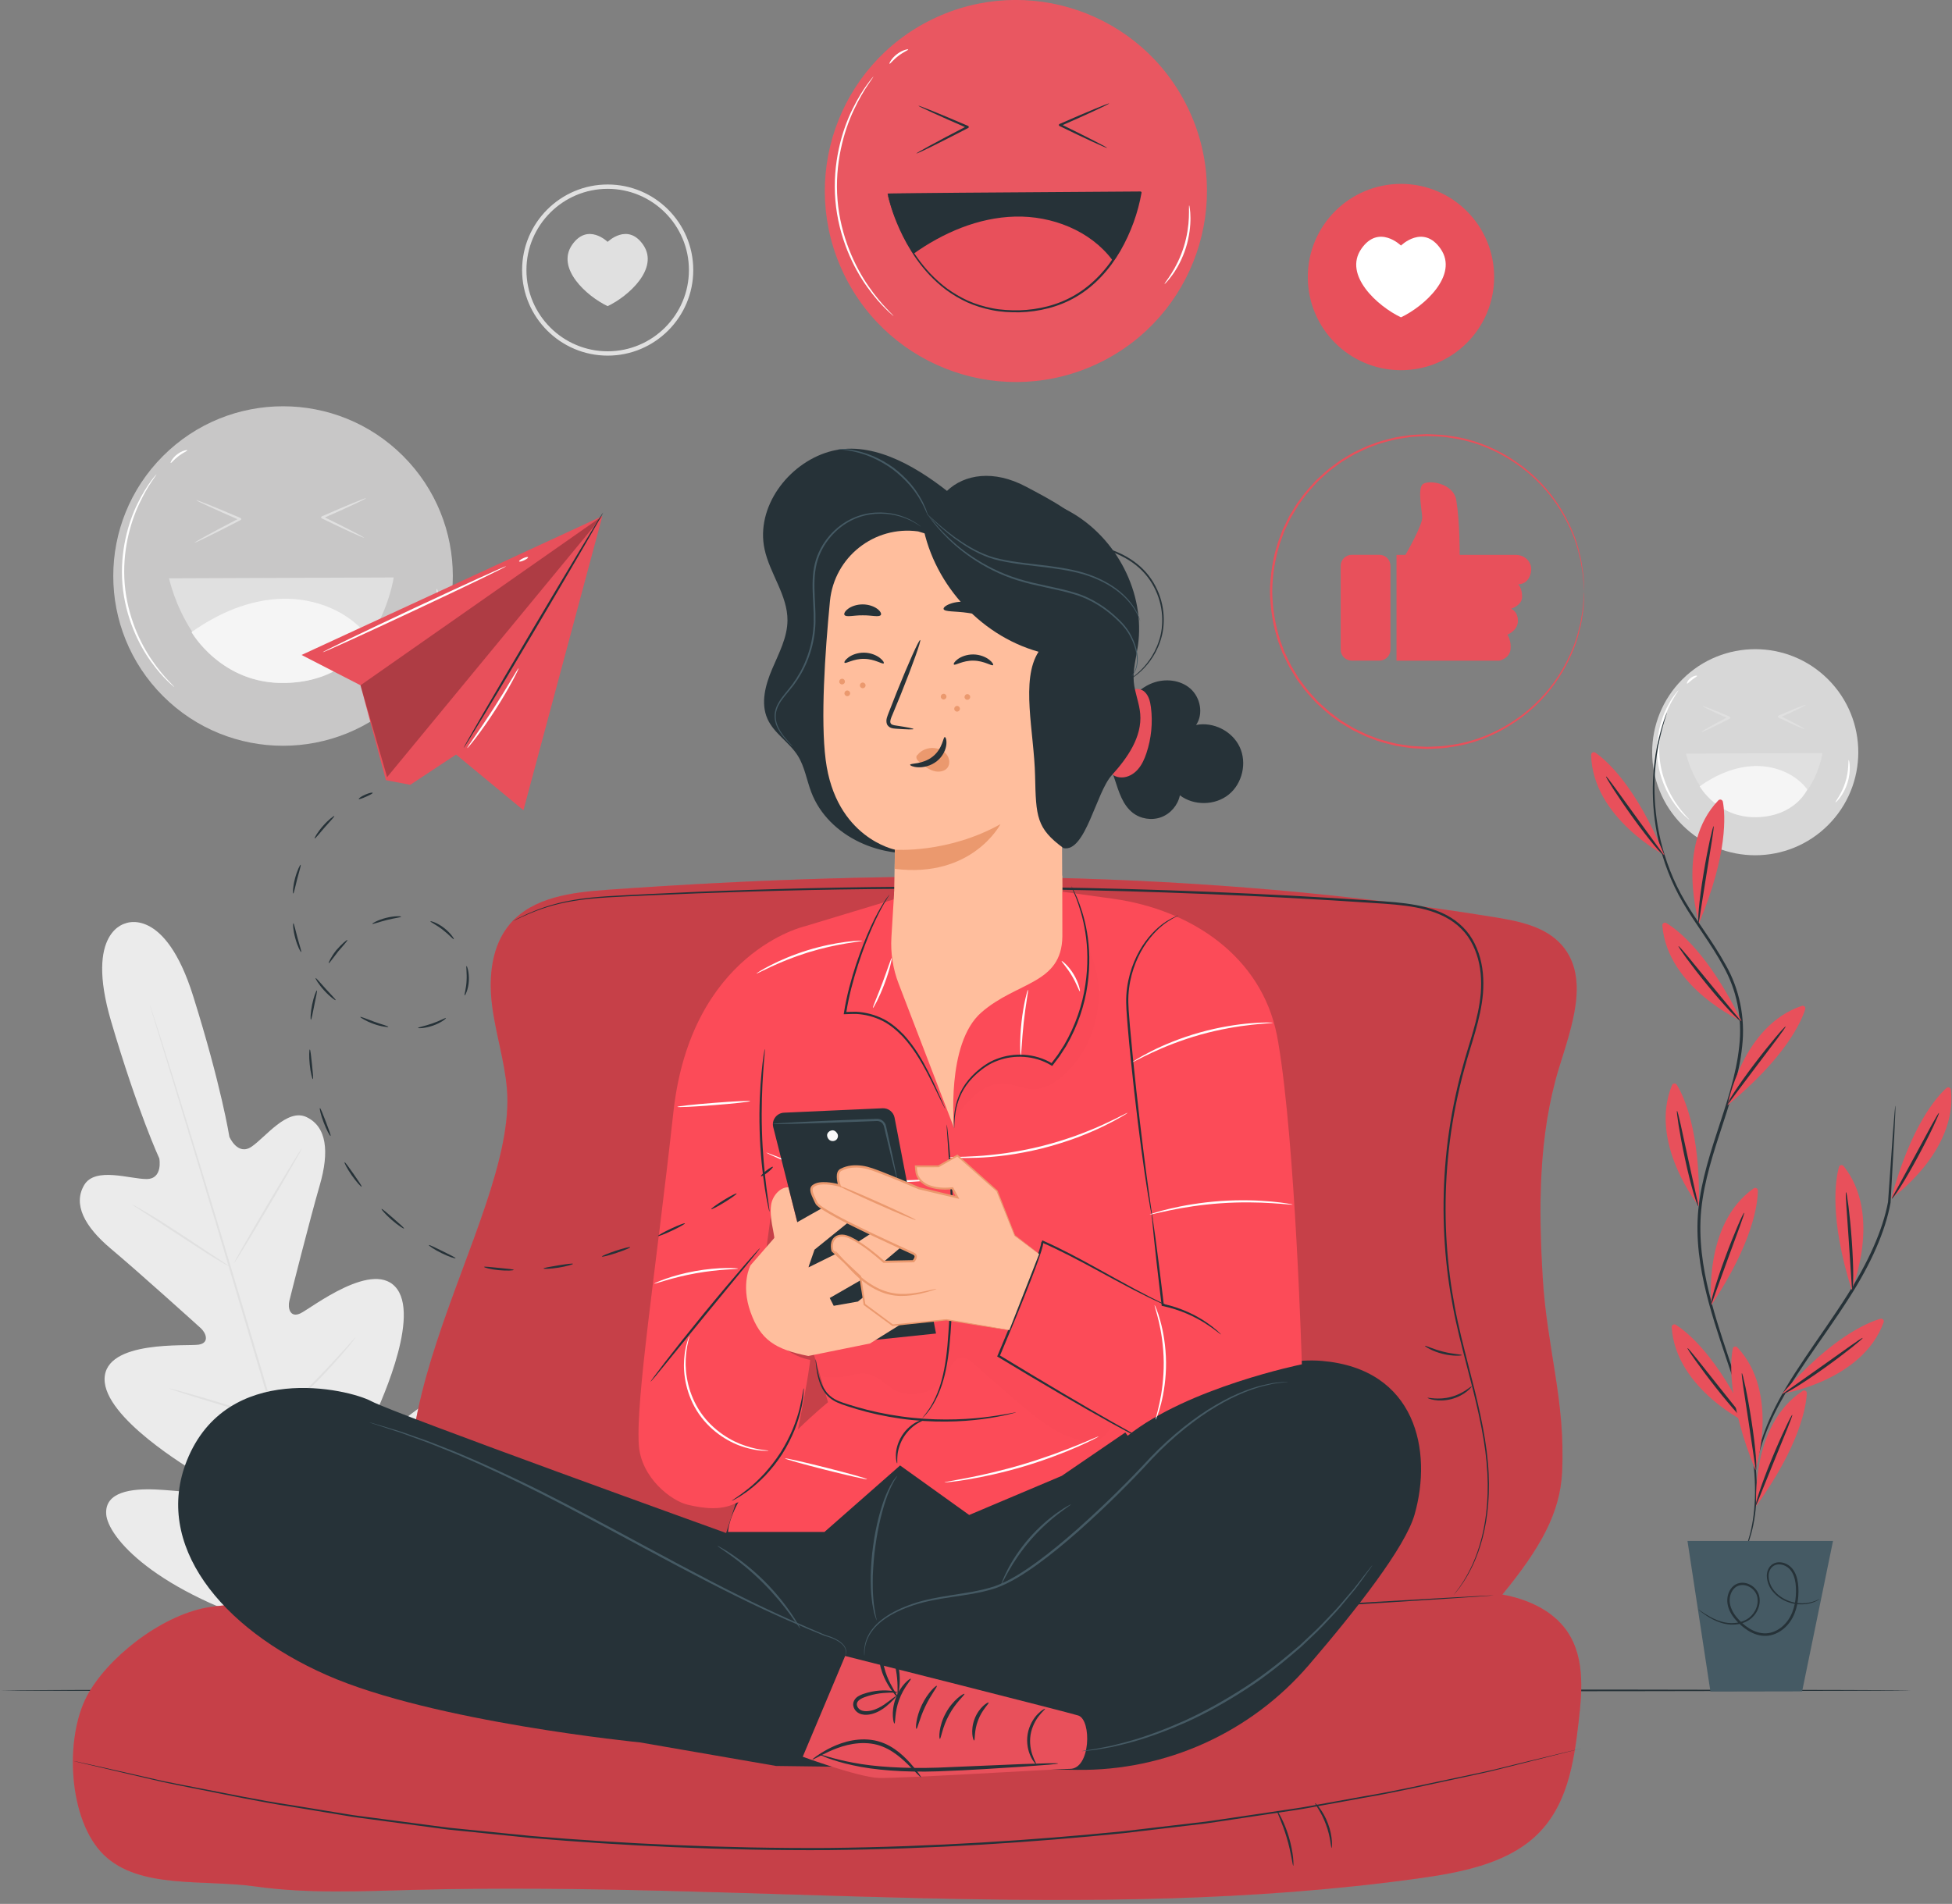 <svg width="450" height="439" viewBox="0 0 450 439" fill="none" xmlns="http://www.w3.org/2000/svg">
<rect x="0" y="0" width="450" height="439" fill="#808080" stroke="none"/>
<g clip-path="url(#clip0)">
<path d="M29.05 212.88C29.05 212.88 19.46 214.56 25.61 235.48C31.76 256.4 36.73 267.12 36.73 267.12C36.73 267.12 37.62 271.88 33.76 271.86C29.9 271.85 21.93 268.99 19.41 273.24C16.8 277.65 19.39 282.76 25.63 287.99C31.87 293.22 45.11 305.18 46.3 306.26C47.47 307.33 48.41 309.64 45.78 310.05C43.15 310.46 24.31 308.92 24.11 317.9C23.91 326.88 43.68 338.6 45.81 339.92C47.95 341.24 48.31 342.32 47.89 343.55C47.46 344.78 41.18 343.66 35.81 343.44C30.43 343.22 24.16 343.91 24.48 349.1C24.8 354.29 35.41 367.07 65.37 375.8L79.52 378.94L89.53 368.37C109.57 344.45 111.27 327.93 108.65 323.44C106.03 318.95 100.43 321.87 96.09 325.04C91.74 328.21 87.14 332.64 86.11 331.85C85.07 331.07 84.78 329.96 85.82 327.68C86.86 325.39 96.77 304.66 91.61 297.31C86.45 289.96 71.65 301.72 69.24 302.84C66.82 303.96 66.32 301.52 66.7 299.98C67.09 298.41 71.44 281.11 73.71 273.3C75.98 265.49 75.3 259.79 70.67 257.58C66.21 255.45 61.18 262.25 57.98 264.41C54.78 266.57 52.88 262.12 52.88 262.12C52.88 262.12 51.05 250.45 44.52 229.64C37.99 208.83 28.88 212.92 28.88 212.92" fill="#EBEBEB"/>
<path d="M79.62 382.44C74.89 367.14 66.93 339.81 59.97 316.38C53.02 292.96 46.7 271.75 42.05 256.43C39.72 248.78 37.83 242.59 36.52 238.29C35.87 236.16 35.37 234.5 35.02 233.36C34.86 232.81 34.73 232.38 34.64 232.07C34.56 231.78 34.53 231.63 34.53 231.63C34.53 231.63 34.59 231.77 34.69 232.06C34.79 232.36 34.93 232.79 35.11 233.33C35.48 234.47 36.01 236.12 36.69 238.24C38.06 242.5 40 248.69 42.36 256.34C47.09 271.64 53.46 292.83 60.41 316.25C67.36 339.68 75.27 367.03 79.93 382.35" fill="#E0E0E0"/>
<path d="M30.39 277.69C30.41 277.66 30.74 277.83 31.33 278.15C31.92 278.47 32.76 278.96 33.8 279.57C35.87 280.8 38.68 282.58 41.75 284.59C44.77 286.59 47.5 288.4 49.59 289.78C50.53 290.4 51.33 290.92 51.97 291.34C52.53 291.7 52.84 291.92 52.82 291.95C52.8 291.98 52.47 291.81 51.88 291.49C51.29 291.17 50.45 290.68 49.42 290.05C47.36 288.8 44.57 286.98 41.51 284.97C38.48 282.99 35.74 281.21 33.64 279.84C32.69 279.23 31.89 278.71 31.25 278.3C30.68 277.93 30.38 277.72 30.39 277.69Z" fill="#E0E0E0"/>
<path d="M53.969 291.22C53.859 291.16 57.269 285.2 61.569 277.91C65.879 270.62 69.459 264.76 69.559 264.83C69.669 264.89 66.259 270.85 61.959 278.14C57.659 285.43 54.079 291.29 53.969 291.22Z" fill="#E0E0E0"/>
<path d="M63.03 327.68C63.01 327.66 63.28 327.38 63.77 326.91C64.34 326.38 65.05 325.71 65.89 324.92C67.68 323.24 70.14 320.9 72.75 318.23C75.38 315.56 77.67 313.06 79.31 311.24C80.09 310.38 80.74 309.66 81.26 309.08C81.72 308.57 81.99 308.3 82.01 308.32C82.03 308.34 81.81 308.65 81.39 309.19C80.97 309.73 80.34 310.51 79.55 311.44C77.96 313.32 75.7 315.86 73.07 318.54C70.44 321.22 67.94 323.53 66.1 325.15C65.17 325.96 64.42 326.6 63.88 327.04C63.35 327.48 63.05 327.71 63.03 327.68Z" fill="#E0E0E0"/>
<path d="M39.01 320.14C39.02 320.11 39.36 320.18 39.98 320.34C40.69 320.53 41.55 320.77 42.57 321.04C44.76 321.65 47.77 322.53 51.08 323.53C54.4 324.53 57.39 325.45 59.56 326.14C60.57 326.47 61.42 326.75 62.11 326.98C62.71 327.19 63.04 327.32 63.03 327.35C63.02 327.38 62.68 327.31 62.06 327.15C61.35 326.96 60.49 326.72 59.47 326.45C57.28 325.84 54.27 324.96 50.96 323.96C47.64 322.96 44.65 322.04 42.49 321.35C41.48 321.02 40.63 320.74 39.94 320.51C39.33 320.29 39 320.17 39.01 320.14Z" fill="#E0E0E0"/>
<path d="M42.91 353.34C42.92 353.31 43.36 353.41 44.15 353.61C45.02 353.84 46.14 354.14 47.48 354.5C50.29 355.27 54.15 356.37 58.41 357.6C62.67 358.84 66.53 359.98 69.31 360.83C70.64 361.24 71.74 361.59 72.6 361.86C73.37 362.11 73.8 362.27 73.79 362.3C73.78 362.33 73.34 362.23 72.55 362.03C71.68 361.8 70.56 361.5 69.22 361.14C66.41 360.37 62.55 359.28 58.28 358.04C54.02 356.8 50.16 355.66 47.38 354.81C46.05 354.4 44.95 354.05 44.09 353.78C43.33 353.52 42.9 353.37 42.91 353.34Z" fill="#E0E0E0"/>
<path d="M73.11 361.86C73.09 361.84 73.42 361.48 74.03 360.86C74.7 360.18 75.57 359.3 76.63 358.24C78.82 356.03 81.83 352.96 85.06 349.47C88.3 345.99 91.14 342.77 93.19 340.42C94.17 339.29 94.99 338.36 95.61 337.64C96.19 336.99 96.51 336.63 96.54 336.65C96.56 336.67 96.28 337.06 95.75 337.75C95.22 338.44 94.43 339.42 93.43 340.63C91.45 343.03 88.63 346.3 85.39 349.78C82.15 353.27 79.1 356.31 76.85 358.47C75.72 359.55 74.8 360.41 74.15 360.99C73.5 361.57 73.13 361.89 73.11 361.86Z" fill="#E0E0E0"/>
<path d="M92.928 160.495C108.213 145.21 108.213 120.428 92.928 105.143C77.643 89.858 52.861 89.858 37.576 105.143C22.291 120.428 22.291 145.21 37.576 160.495C52.861 175.78 77.643 175.78 92.928 160.495Z" fill="#C8C7C7"/>
<path d="M44.86 125.13C44.83 125.07 45.93 124.42 47.74 123.43C49.55 122.44 52.07 121.1 54.86 119.65C54.99 119.59 55.11 119.52 55.23 119.46L55.25 119.93C52.44 118.72 49.93 117.6 48.13 116.77C46.33 115.94 45.23 115.4 45.26 115.33C45.29 115.27 46.43 115.69 48.27 116.43C50.11 117.17 52.64 118.24 55.45 119.44C55.58 119.5 55.64 119.65 55.59 119.78C55.57 119.84 55.52 119.88 55.47 119.91C55.35 119.97 55.23 120.03 55.1 120.1C52.3 121.55 49.76 122.84 47.91 123.74C46.06 124.66 44.89 125.19 44.86 125.13Z" fill="#E0E0E0"/>
<path d="M83.939 123.99C83.909 124.05 82.799 123.59 81.039 122.78C79.269 121.97 76.849 120.82 74.179 119.53C74.049 119.47 73.999 119.31 74.059 119.18C74.089 119.12 74.139 119.08 74.189 119.06C74.229 119.04 74.269 119.03 74.309 119.01C77.059 117.8 79.559 116.74 81.369 115.99C83.189 115.24 84.329 114.81 84.359 114.88C84.389 114.95 83.299 115.49 81.519 116.33C79.739 117.16 77.259 118.28 74.519 119.49C74.479 119.51 74.439 119.53 74.399 119.54L74.409 119.07C77.079 120.37 79.479 121.57 81.199 122.46C82.919 123.35 83.969 123.93 83.939 123.99Z" fill="#E0E0E0"/>
<path d="M38.97 133.35L90.76 133.15C90.76 133.15 87.36 157.04 65.75 157.48C44.13 157.92 38.97 133.35 38.97 133.35Z" fill="#E0E0E0"/>
<path d="M84.999 146.94C80.449 140.91 72.639 137.87 65.089 138.06C57.539 138.25 50.289 141.38 44.149 145.76C44.149 145.76 50.949 157.77 65.749 157.47C80.549 157.18 84.999 146.94 84.999 146.94Z" fill="#F5F5F5"/>
<path d="M40.19 158.42C40.18 158.43 40.03 158.32 39.76 158.08C39.49 157.84 39.08 157.5 38.6 157.01C37.61 156.06 36.27 154.58 34.83 152.58C31.95 148.63 28.87 142.27 28.23 134.72C27.6 127.17 29.58 120.38 31.76 116.01C32.85 113.8 33.92 112.12 34.74 111.01C35.13 110.44 35.49 110.04 35.71 109.76C35.94 109.48 36.07 109.34 36.08 109.35C36.12 109.38 35.67 109.99 34.91 111.12C34.15 112.25 33.13 113.95 32.1 116.16C30.02 120.54 28.13 127.23 28.75 134.67C29.38 142.11 32.35 148.39 35.13 152.36C36.51 154.37 37.8 155.87 38.74 156.86C39.67 157.86 40.22 158.39 40.19 158.42Z" fill="white"/>
<path d="M43.18 103.82C43.22 103.97 42.21 104.36 41.17 105.16C40.12 105.95 39.48 106.83 39.35 106.75C39.23 106.69 39.72 105.61 40.85 104.75C41.99 103.88 43.15 103.69 43.18 103.82Z" fill="white"/>
<path d="M95.699 151.87C95.549 151.77 98.219 148.83 99.619 144.26C101.079 139.71 100.569 135.77 100.749 135.77C100.809 135.76 101.009 136.72 101.029 138.31C101.059 139.89 100.829 142.1 100.109 144.41C99.379 146.72 98.299 148.66 97.379 149.94C96.459 151.23 95.739 151.91 95.699 151.87Z" fill="white"/>
<path d="M421.438 190.246C430.717 180.967 430.717 165.923 421.438 156.644C412.159 147.365 397.116 147.365 387.837 156.644C378.558 165.923 378.558 180.967 387.837 190.246C397.116 199.524 412.159 199.524 421.438 190.246Z" fill="#D7D7D7"/>
<path d="M392.26 168.77C392.19 168.64 394.89 167.11 398.29 165.35C398.37 165.31 398.44 165.27 398.51 165.23L398.53 165.7C395.12 164.22 392.45 162.94 392.51 162.82C392.57 162.69 395.33 163.76 398.74 165.23C398.87 165.29 398.93 165.44 398.88 165.57C398.86 165.63 398.81 165.67 398.76 165.7C398.69 165.74 398.61 165.78 398.54 165.82C395.13 167.58 392.33 168.9 392.26 168.77Z" fill="#E0E0E0"/>
<path d="M415.99 168.08C415.93 168.21 413.26 167.04 410.02 165.46C409.89 165.4 409.84 165.24 409.9 165.11C409.93 165.05 409.98 165.01 410.03 164.99L410.1 164.96C413.44 163.5 416.19 162.42 416.24 162.55C416.3 162.68 413.64 163.98 410.31 165.44L410.24 165.47L410.25 165C413.49 166.58 416.05 167.96 415.99 168.08Z" fill="#E0E0E0"/>
<path d="M388.69 173.76L420.14 173.64C420.14 173.64 418.08 188.15 404.95 188.42C391.82 188.68 388.69 173.76 388.69 173.76Z" fill="#E0E0E0"/>
<path d="M416.64 182.02C413.88 178.36 409.13 176.51 404.55 176.63C399.97 176.75 395.56 178.64 391.83 181.31C391.83 181.31 395.96 188.61 404.95 188.42C413.93 188.23 416.64 182.02 416.64 182.02Z" fill="#F5F5F5"/>
<path d="M389.431 188.99C389.411 189.01 389.041 188.73 388.431 188.16C387.821 187.59 386.991 186.69 386.111 185.48C384.341 183.08 382.451 179.21 382.061 174.6C381.671 169.99 382.901 165.86 384.241 163.2C384.911 161.86 385.581 160.84 386.081 160.17C386.581 159.5 386.901 159.17 386.931 159.18C387.021 159.24 385.811 160.66 384.581 163.35C383.341 166.01 382.211 170.06 382.581 174.55C382.961 179.04 384.751 182.85 386.411 185.26C388.081 187.72 389.501 188.92 389.431 188.99Z" fill="white"/>
<path d="M391.24 155.84C391.28 155.98 390.69 156.26 390.08 156.74C389.46 157.21 389.04 157.7 388.91 157.62C388.79 157.56 389.05 156.86 389.76 156.32C390.47 155.78 391.21 155.7 391.24 155.84Z" fill="white"/>
<path d="M423.131 185.01C423.001 184.91 424.571 183.11 425.411 180.36C426.291 177.62 426.031 175.24 426.191 175.24C426.311 175.19 426.821 177.65 425.901 180.52C425.031 183.39 423.201 185.11 423.131 185.01Z" fill="white"/>
<path d="M140.09 82C129.21 82 120.36 73.15 120.36 62.27C120.36 51.39 129.21 42.54 140.09 42.54C150.97 42.54 159.82 51.39 159.82 62.27C159.82 73.15 150.97 82 140.09 82ZM140.09 43.54C129.76 43.54 121.36 51.94 121.36 62.27C121.36 72.6 129.76 81 140.09 81C150.42 81 158.82 72.6 158.82 62.27C158.82 51.94 150.42 43.54 140.09 43.54Z" fill="#E0E0E0"/>
<path d="M148.261 56.43C144.671 51.26 140.081 55.77 140.081 55.77C140.081 55.77 135.501 51.27 131.901 56.43C128.111 61.88 135.291 68.33 140.081 70.59C144.871 68.33 152.051 61.88 148.261 56.43Z" fill="#E0E0E0"/>
<path d="M440.53 389.77C440.53 389.91 341.91 390.03 220.27 390.03C98.6 390.03 0 389.91 0 389.77C0 389.63 98.6 389.51 220.28 389.51C341.91 389.51 440.53 389.62 440.53 389.77Z" fill="#263238"/>
<path d="M400.68 361.06C400.67 361.05 400.74 360.89 400.88 360.57C401.04 360.22 401.26 359.76 401.54 359.16C402.1 357.92 402.83 356.03 403.48 353.53C404.76 348.52 405.21 340.87 403.31 331.78C402.43 327.23 401.01 322.35 399.28 317.17C397.57 311.99 395.59 306.48 393.97 300.54C392.37 294.61 391.1 288.17 391.35 281.42C391.6 274.66 393.6 267.9 395.8 261.18C398 254.45 400.27 247.87 400.95 241.25C401.72 234.64 400.31 228.16 397.3 222.84C394.39 217.47 390.72 212.88 387.97 208.12C385.18 203.38 383.44 198.5 382.36 193.97C380.28 184.83 381.01 177.12 382 172.04C383.08 166.94 384.29 164.3 384.29 164.3C384.3 164.3 384.26 164.48 384.15 164.81C384.04 165.18 383.88 165.67 383.69 166.29C383.29 167.59 382.76 169.54 382.27 172.09C381.36 177.16 380.71 184.81 382.84 193.85C383.94 198.33 385.69 203.15 388.46 207.82C391.2 212.52 394.88 217.09 397.85 222.53C400.92 227.9 402.4 234.6 401.62 241.31C400.93 248.04 398.64 254.66 396.45 261.39C394.25 268.1 392.27 274.79 392.02 281.44C391.77 288.09 393 294.46 394.58 300.37C396.17 306.29 398.13 311.79 399.82 316.99C401.53 322.18 402.93 327.1 403.79 331.68C405.64 340.84 405.11 348.57 403.73 353.59C403.03 356.11 402.26 357.98 401.66 359.21C401.35 359.79 401.11 360.25 400.94 360.59C400.78 360.91 400.69 361.07 400.68 361.06Z" fill="#263238"/>
<path d="M391.7 212.82C391.7 212.82 386.13 195 396.12 184.56C396.47 184.19 397.09 184.37 397.18 184.87C397.72 187.82 398.39 196.78 391.7 212.82Z" fill="#E8505B"/>
<path d="M395.04 190.5C395.13 190.52 394.98 191.77 394.66 193.79C394.29 196.05 393.86 198.71 393.39 201.65C392.92 204.59 392.5 207.25 392.14 209.51C391.83 211.52 391.65 212.77 391.55 212.76C391.46 212.75 391.47 211.48 391.65 209.45C391.83 207.41 392.19 204.61 392.7 201.54C393.2 198.47 393.74 195.7 394.18 193.7C394.62 191.71 394.95 190.49 395.04 190.5Z" fill="#263238"/>
<path d="M398.25 254.85C398.25 254.85 401.66 236.49 415.37 231.94C415.85 231.78 416.32 232.22 416.16 232.71C415.26 235.57 411.66 243.8 398.25 254.85Z" fill="#E8505B"/>
<path d="M411.64 236.69C411.71 236.75 410.99 237.78 409.77 239.42C408.39 241.25 406.76 243.4 404.97 245.77C403.18 248.15 401.57 250.3 400.19 252.13C398.98 253.77 398.23 254.78 398.15 254.73C398.07 254.68 398.67 253.57 399.79 251.85C400.91 250.14 402.53 247.83 404.42 245.35C406.3 242.87 408.07 240.67 409.39 239.11C410.7 237.55 411.56 236.63 411.64 236.69Z" fill="#263238"/>
<path d="M394.539 300.91C394.539 300.91 392.469 282.35 404.269 274.02C404.679 273.73 405.259 274.02 405.249 274.52C405.219 277.51 404.169 286.44 394.539 300.91Z" fill="#E8505B"/>
<path d="M402.079 279.64C402.169 279.68 401.769 280.88 401.079 282.8C400.289 284.95 399.359 287.48 398.329 290.27C397.309 293.06 396.389 295.59 395.609 297.75C394.929 299.67 394.51 300.86 394.41 300.83C394.32 300.81 394.57 299.56 395.14 297.6C395.71 295.64 396.6 292.96 397.68 290.03C398.76 287.11 399.82 284.49 400.62 282.62C401.43 280.74 401.989 279.6 402.079 279.64Z" fill="#263238"/>
<path d="M404.88 347.24C404.88 347.24 403.48 328.62 415.57 320.71C415.99 320.43 416.56 320.74 416.53 321.25C416.38 324.24 415.01 333.12 404.88 347.24Z" fill="#E8505B"/>
<path d="M413.17 326.25C413.26 326.29 412.82 327.48 412.06 329.37C411.19 331.49 410.17 333.99 409.05 336.74C407.93 339.5 406.92 341.99 406.06 344.12C405.31 346.01 404.85 347.19 404.75 347.16C404.66 347.13 404.96 345.9 405.6 343.96C406.24 342.02 407.22 339.37 408.41 336.49C409.59 333.61 410.74 331.03 411.62 329.19C412.48 327.33 413.08 326.21 413.17 326.25Z" fill="#263238"/>
<path d="M383.69 197.16C383.69 197.16 367.14 188.52 366.81 174.07C366.8 173.56 367.36 173.25 367.77 173.54C370.24 175.24 377.06 181.1 383.69 197.16Z" fill="#E8505B"/>
<path d="M370.25 179.04C370.33 178.99 371.11 179.98 372.31 181.63C373.65 183.49 375.23 185.67 376.98 188.08C378.73 190.49 380.31 192.66 381.66 194.52C382.87 196.16 383.62 197.17 383.55 197.24C383.48 197.3 382.59 196.4 381.28 194.83C379.97 193.26 378.24 191.03 376.42 188.5C374.6 185.97 373.02 183.64 371.91 181.92C370.81 180.19 370.17 179.09 370.25 179.04Z" fill="#263238"/>
<path d="M401.47 235.44C401.47 235.44 384.42 227.82 383.22 213.42C383.18 212.91 383.72 212.57 384.15 212.83C386.71 214.37 393.87 219.81 401.47 235.44Z" fill="#E8505B"/>
<path d="M386.95 218.16C387.03 218.1 387.86 219.05 389.17 220.62C390.62 222.39 392.33 224.48 394.22 226.78C396.11 229.07 397.83 231.15 399.28 232.92C400.59 234.48 401.4 235.44 401.33 235.52C401.27 235.58 400.32 234.74 398.91 233.25C397.51 231.76 395.64 229.64 393.67 227.23C391.7 224.82 389.98 222.58 388.77 220.93C387.57 219.27 386.87 218.22 386.95 218.16Z" fill="#263238"/>
<path d="M391.66 278.13C391.66 278.13 379.96 263.58 385.45 250.21C385.64 249.74 386.28 249.68 386.55 250.11C388.12 252.65 392.01 260.75 391.66 278.13Z" fill="#E8505B"/>
<path d="M386.61 256.14C386.71 256.12 387.01 257.35 387.46 259.34C387.95 261.58 388.52 264.21 389.15 267.12C389.79 270.02 390.37 272.65 390.86 274.89C391.31 276.88 391.6 278.1 391.5 278.13C391.41 278.16 390.96 276.97 390.38 275.01C389.81 273.05 389.12 270.31 388.46 267.26C387.8 264.21 387.29 261.44 386.97 259.43C386.65 257.41 386.51 256.15 386.61 256.14Z" fill="#263238"/>
<path d="M403.25 328.37C403.25 328.37 386.33 320.46 385.38 306.04C385.35 305.53 385.89 305.19 386.32 305.46C388.85 307.06 395.92 312.61 403.25 328.37Z" fill="#E8505B"/>
<path d="M389.03 310.85C389.11 310.79 389.93 311.76 391.2 313.34C392.62 315.14 394.3 317.25 396.15 319.58C398 321.91 399.68 324.01 401.11 325.8C402.39 327.38 403.19 328.36 403.11 328.43C403.04 328.49 402.11 327.63 400.73 326.12C399.35 324.61 397.53 322.46 395.6 320.01C393.67 317.56 391.99 315.3 390.81 313.63C389.63 311.97 388.95 310.91 389.03 310.85Z" fill="#263238"/>
<path d="M436.94 254.95C436.96 254.95 436.96 255.09 436.96 255.36C436.95 255.69 436.94 256.08 436.93 256.55C436.88 257.67 436.81 259.19 436.73 261.08C436.51 265.06 436.21 270.61 435.84 277.25V277.27V277.29C434.63 284.05 431.19 291.54 426.57 298.81C423.18 304.17 419.63 309.04 416.56 313.56C413.47 318.08 410.87 322.26 409.06 325.97C407.23 329.67 406.17 332.85 405.55 335.07C405.25 336.19 405.03 337.06 404.9 337.65C404.76 338.24 404.68 338.55 404.65 338.55C404.63 338.55 404.66 338.23 404.76 337.62C404.84 337.01 405.03 336.13 405.28 335C405.82 332.74 406.82 329.51 408.61 325.75C410.38 321.98 412.96 317.74 416.03 313.2C419.07 308.64 422.61 303.76 425.98 298.43C430.58 291.19 434 283.82 435.25 277.17V277.21C435.72 270.58 436.11 265.03 436.39 261.06C436.54 259.17 436.66 257.66 436.76 256.54C436.81 256.07 436.85 255.68 436.88 255.35C436.9 255.09 436.93 254.95 436.94 254.95Z" fill="#263238"/>
<path d="M426.87 297.42C426.87 297.42 434.03 280.18 425.02 268.88C424.7 268.48 424.07 268.6 423.94 269.09C423.14 271.97 421.67 280.84 426.87 297.42Z" fill="#E8505B"/>
<path d="M425.57 274.89C425.67 274.88 425.88 276.13 426.14 278.15C426.39 280.18 426.68 282.98 426.9 286.09C427.12 289.2 427.23 292.02 427.23 294.07C427.23 296.12 427.12 297.38 427.03 297.38C426.93 297.38 426.86 296.12 426.74 294.09C426.59 291.8 426.41 289.12 426.21 286.15C426 283.18 425.82 280.5 425.66 278.21C425.52 276.17 425.47 274.9 425.57 274.89Z" fill="#263238"/>
<g opacity="0.3">
<g opacity="0.3">
<g opacity="0.3">
<g opacity="0.3">
<g opacity="0.3">
<g opacity="0.3">
<path opacity="0.3" d="M426.87 297.42C426.87 297.42 434.03 280.18 425.02 268.88C424.7 268.48 424.07 268.6 423.94 269.09C423.14 271.97 421.67 280.84 426.87 297.42Z" fill="black"/>
</g>
</g>
</g>
</g>
</g>
</g>
<path d="M404.68 338.98C404.68 338.98 410.42 321.21 400.52 310.68C400.17 310.31 399.55 310.48 399.46 310.98C398.9 313.91 398.15 322.87 404.68 338.98Z" fill="#E8505B"/>
<path d="M401.56 316.63C401.65 316.61 401.97 317.84 402.39 319.84C402.81 321.84 403.32 324.61 403.79 327.69C404.27 330.77 404.6 333.57 404.76 335.61C404.92 337.65 404.92 338.92 404.83 338.92C404.73 338.93 404.56 337.68 404.27 335.66C403.93 333.39 403.54 330.73 403.1 327.79C402.65 324.85 402.25 322.19 401.9 319.92C401.61 317.9 401.46 316.64 401.56 316.63Z" fill="#263238"/>
<g opacity="0.3">
<g opacity="0.3">
<g opacity="0.3">
<g opacity="0.3">
<g opacity="0.3">
<g opacity="0.3">
<path opacity="0.3" d="M404.68 338.98C404.68 338.98 410.42 321.21 400.52 310.68C400.17 310.31 399.55 310.48 399.46 310.98C398.9 313.91 398.15 322.87 404.68 338.98Z" fill="black"/>
</g>
</g>
</g>
</g>
</g>
</g>
<path d="M436 276.35C436 276.35 451.3 265.64 449.75 251.27C449.7 250.77 449.1 250.53 448.72 250.87C446.5 252.87 440.5 259.56 436 276.35Z" fill="#E8505B"/>
<g opacity="0.3">
<g opacity="0.3">
<g opacity="0.3">
<g opacity="0.3">
<g opacity="0.3">
<g opacity="0.3">
<path opacity="0.3" d="M436 276.35C436 276.35 451.3 265.64 449.75 251.27C449.7 250.77 449.1 250.53 448.72 250.87C446.5 252.87 440.5 259.56 436 276.35Z" fill="black"/>
</g>
</g>
</g>
</g>
</g>
</g>
<path d="M446.98 256.64C447.07 256.68 446.58 257.85 445.71 259.7C444.84 261.55 443.57 264.07 442.09 266.81C440.61 269.55 439.19 271.99 438.09 273.72C436.99 275.44 436.22 276.45 436.15 276.4C436.06 276.34 436.68 275.24 437.67 273.46C438.77 271.45 440.06 269.08 441.48 266.47C442.9 263.85 444.18 261.49 445.27 259.47C446.26 257.68 446.9 256.59 446.98 256.64Z" fill="#263238"/>
<path d="M410.85 321.36C410.85 321.36 429.3 318.48 434.24 304.9C434.41 304.42 433.98 303.95 433.5 304.08C430.63 304.91 422.29 308.27 410.85 321.36Z" fill="#E8505B"/>
<g opacity="0.3">
<g opacity="0.3">
<g opacity="0.3">
<g opacity="0.3">
<g opacity="0.3">
<g opacity="0.3">
<path opacity="0.3" d="M410.85 321.36C410.85 321.36 429.3 318.48 434.24 304.9C434.41 304.42 433.98 303.95 433.5 304.08C430.63 304.91 422.29 308.27 410.85 321.36Z" fill="black"/>
</g>
</g>
</g>
</g>
</g>
</g>
<path d="M429.399 308.5C429.459 308.58 428.51 309.41 426.91 310.69C425.31 311.96 423.069 313.67 420.529 315.48C417.989 317.29 415.639 318.85 413.899 319.92C412.149 320.98 411.019 321.55 410.969 321.47C410.919 321.38 411.96 320.67 413.63 319.5C415.5 318.18 417.7 316.62 420.13 314.91C422.55 313.19 424.749 311.63 426.619 310.3C428.279 309.12 429.339 308.43 429.399 308.5Z" fill="#263238"/>
<path d="M389.02 355.31L394.31 390.03L415.45 389.99L422.57 355.31H389.02Z" fill="#455A64"/>
<path d="M419.469 368.71C419.479 368.72 419.419 368.76 419.289 368.84C419.169 368.91 418.989 369.04 418.729 369.16C418.219 369.41 417.439 369.72 416.369 369.86C415.309 370 413.949 369.98 412.479 369.5C411.029 369.03 409.439 368.09 408.299 366.47C407.759 365.65 407.379 364.65 407.319 363.57C407.239 362.51 407.659 361.22 408.749 360.59C409.839 359.96 411.249 360.19 412.289 360.88C413.379 361.59 414.009 362.82 414.309 364.07C414.609 365.34 414.649 366.66 414.569 367.99C414.479 369.32 414.239 370.69 413.709 372C413.199 373.31 412.369 374.54 411.259 375.49C410.149 376.44 408.729 377.12 407.189 377.19C405.649 377.26 404.189 376.73 402.959 375.96C401.729 375.19 400.679 374.2 399.799 373.11C398.929 372.01 398.279 370.7 398.199 369.3C398.129 367.92 398.619 366.49 399.699 365.62C400.799 364.73 402.349 364.79 403.439 365.39C404.569 365.96 405.399 367.04 405.599 368.22C406.009 370.6 404.619 372.75 402.929 373.71C401.199 374.7 399.319 374.73 397.829 374.45C396.309 374.16 395.119 373.56 394.189 373.03C393.269 372.49 392.599 371.99 392.149 371.65C391.709 371.31 391.489 371.11 391.499 371.1C391.509 371.08 391.759 371.25 392.219 371.56C392.689 371.87 393.369 372.33 394.299 372.84C395.229 373.33 396.419 373.89 397.879 374.14C399.329 374.38 401.119 374.31 402.719 373.37C404.269 372.47 405.519 370.43 405.129 368.32C404.949 367.28 404.209 366.35 403.209 365.85C402.229 365.33 400.929 365.3 400.029 366.04C399.129 366.76 398.679 368.04 398.749 369.27C398.829 370.51 399.419 371.73 400.239 372.76C401.069 373.8 402.089 374.75 403.249 375.47C404.409 376.19 405.769 376.67 407.149 376.61C408.529 376.55 409.839 375.93 410.869 375.05C411.909 374.16 412.679 373.02 413.169 371.78C413.669 370.55 413.909 369.24 413.999 367.95C414.079 366.66 414.049 365.37 413.769 364.19C413.489 363.02 412.919 361.91 411.979 361.3C411.069 360.68 409.849 360.49 408.959 361C408.059 361.51 407.679 362.57 407.729 363.55C407.769 364.54 408.109 365.48 408.609 366.25C409.649 367.78 411.159 368.72 412.549 369.2C413.949 369.69 415.269 369.76 416.309 369.65C418.449 369.39 419.439 368.62 419.469 368.71Z" fill="#263238"/>
<path d="M104.19 370.6C93.32 369.48 58.48 368.74 47.73 370.66C36.98 372.58 24.62 382.38 20.02 391.12C14.86 400.93 15.73 419.71 23.92 427.68C32.11 435.66 46.81 433.28 58.92 434.98C71.03 436.68 83.41 436.06 95.69 435.75C172.81 433.76 250.51 443.69 326.78 433.15C336.51 431.81 346.84 429.83 353.72 423.62C361.33 416.75 362.83 406.46 363.93 396.96C364.8 389.45 365.46 381.19 360.47 375.07C357.2 371.06 351.92 368.67 346.34 367.67C355.27 356.78 359.65 348.75 360.11 339.47C360.92 323.05 356.63 310.9 355.65 294.67C354.68 278.44 354.64 261.86 359.38 246.31C362.27 236.84 366.57 225.52 360.12 218.01C356.4 213.68 350.3 212.43 344.66 211.51C277.14 200.54 208.24 200.3 140.02 205.17C131.89 205.75 122.87 206.83 117.57 213.04C113.32 218.03 112.62 225.18 113.42 231.68C114.22 238.19 116.3 244.5 116.86 251.03C119.52 282.06 75.52 335.09 104.19 370.6Z" fill="#E8505B"/>
<path opacity="0.5" d="M104.19 370.6C93.32 369.48 58.48 368.74 47.73 370.66C36.98 372.58 24.62 382.38 20.02 391.12C14.86 400.93 15.73 419.71 23.92 427.68C32.11 435.66 46.81 433.28 58.92 434.98C71.03 436.68 83.41 436.06 95.69 435.75C172.81 433.76 250.51 443.69 326.78 433.15C336.51 431.81 346.84 429.83 353.72 423.62C361.33 416.75 362.83 406.46 363.93 396.96C364.8 389.45 365.46 381.19 360.47 375.07C357.2 371.06 351.92 368.67 346.34 367.67C355.27 356.78 359.65 348.75 360.11 339.47C360.92 323.05 356.63 310.9 355.65 294.67C354.68 278.44 354.64 261.86 359.38 246.31C362.27 236.84 366.57 225.52 360.12 218.01C356.4 213.68 350.3 212.43 344.66 211.51C277.14 200.54 208.24 200.3 140.02 205.17C131.89 205.75 122.87 206.83 117.57 213.04C113.32 218.03 112.62 225.18 113.42 231.68C114.22 238.19 116.3 244.5 116.86 251.03C119.52 282.06 75.52 335.09 104.19 370.6Z" fill="#A53037"/>
<path d="M118.14 212.42C118.14 212.42 119.29 211.75 121.6 210.71C123.91 209.69 127.43 208.32 132.19 207.52C136.94 206.67 142.84 206.5 149.66 206.14C156.48 205.8 164.25 205.47 172.85 205.19C190.04 204.61 210.51 204.28 233.25 204.49C255.99 204.7 280.98 205.49 307.17 207.06C310.44 207.27 313.7 207.48 316.93 207.69C320.16 207.9 323.39 208.11 326.55 208.71C329.7 209.31 332.83 210.33 335.43 212.22C336.72 213.16 337.87 214.3 338.79 215.59C339.7 216.89 340.39 218.33 340.89 219.81C341.9 222.79 342.11 225.94 341.88 228.99C341.63 232.05 340.92 235 340.11 237.87C339.3 240.74 338.36 243.53 337.62 246.34C336.83 249.13 336.2 251.94 335.62 254.72C333.38 265.85 332.86 276.71 333.52 286.78C333.85 291.81 334.49 296.66 335.36 301.26C336.21 305.87 337.35 310.23 338.4 314.39C340.56 322.7 342.41 330.3 343 337.13C343.63 343.95 343.01 349.9 341.8 354.57C341.19 356.9 340.44 358.91 339.68 360.61C338.89 362.29 338.12 363.66 337.42 364.72C337.06 365.24 336.75 365.7 336.47 366.1C336.17 366.47 335.92 366.79 335.72 367.05C335.31 367.55 335.09 367.8 335.09 367.8C335.09 367.8 335.28 367.53 335.68 367.01C335.88 366.75 336.12 366.43 336.41 366.05C336.68 365.65 336.98 365.19 337.33 364.66C338.01 363.59 338.77 362.22 339.53 360.55C340.27 358.86 341 356.85 341.59 354.53C342.76 349.89 343.35 343.96 342.7 337.17C342.09 330.37 340.22 322.8 338.03 314.49C336.96 310.33 335.81 305.96 334.95 301.34C334.06 296.72 333.41 291.87 333.07 286.82C332.39 276.72 332.89 265.82 335.13 254.64C335.7 251.85 336.33 249.03 337.13 246.23C337.87 243.41 338.81 240.61 339.62 237.76C340.42 234.91 341.12 231.98 341.37 228.98C341.6 225.99 341.38 222.9 340.4 220C339.91 218.56 339.24 217.17 338.36 215.91C337.47 214.66 336.37 213.57 335.12 212.66C332.61 210.83 329.55 209.83 326.45 209.24C323.33 208.65 320.12 208.43 316.89 208.23C313.66 208.02 310.4 207.81 307.13 207.6C280.95 206.03 255.97 205.22 233.24 204.99C210.51 204.76 190.04 205.05 172.86 205.58C164.27 205.84 156.5 206.14 149.68 206.45C142.86 206.78 136.97 206.93 132.23 207.74C127.48 208.5 123.97 209.84 121.65 210.83C120.49 211.33 119.62 211.74 119.03 212.03C118.45 212.28 118.14 212.42 118.14 212.42Z" fill="#263238"/>
<path d="M364.51 403.14C364.51 403.14 364.22 403.23 363.64 403.38C363.05 403.53 362.19 403.76 361.06 404.04C358.78 404.62 355.44 405.46 351.14 406.55C348.98 407.09 346.59 407.69 343.96 408.35C341.33 408.97 338.45 409.56 335.37 410.24C329.19 411.54 322.19 413.21 314.36 414.54C310.45 415.25 306.35 416 302.09 416.78C299.96 417.2 297.76 417.48 295.54 417.83C293.31 418.16 291.04 418.51 288.73 418.85C286.42 419.2 284.07 419.55 281.68 419.91C280.49 420.08 279.28 420.28 278.07 420.44C276.85 420.58 275.63 420.73 274.39 420.88C269.45 421.46 264.36 422.07 259.14 422.68C238.23 424.8 215.16 426.33 190.9 426.6C166.63 426.73 143.53 425.59 122.58 423.81C117.35 423.28 112.25 422.76 107.3 422.26C106.06 422.13 104.83 422.01 103.61 421.89C102.39 421.75 101.19 421.57 99.99 421.42C97.6 421.1 95.24 420.79 92.92 420.48C90.6 420.17 88.33 419.87 86.09 419.57C83.86 419.26 81.66 419.02 79.52 418.63C75.24 417.92 71.13 417.24 67.21 416.59C59.35 415.39 52.33 413.84 46.13 412.64C43.04 412.01 40.15 411.47 37.51 410.89C34.88 410.28 32.47 409.71 30.31 409.21C25.99 408.19 22.64 407.4 20.35 406.87C19.22 406.6 18.36 406.39 17.76 406.25C17.18 406.11 16.88 406.02 16.88 406.02C16.88 406.02 17.18 406.07 17.77 406.2C18.37 406.33 19.24 406.52 20.37 406.77C22.67 407.29 26.03 408.04 30.35 409.02C32.52 409.51 34.93 410.06 37.56 410.66C40.2 411.22 43.09 411.75 46.19 412.36C52.39 413.53 59.42 415.06 67.28 416.23C71.2 416.87 75.31 417.54 79.59 418.24C81.72 418.62 83.93 418.86 86.16 419.16C88.39 419.45 90.67 419.75 92.99 420.06C95.31 420.36 97.66 420.67 100.05 420.99C101.25 421.14 102.45 421.32 103.67 421.45C104.89 421.57 106.12 421.69 107.36 421.82C112.31 422.32 117.41 422.83 122.63 423.35C143.56 425.1 166.65 426.23 190.9 426.1C215.14 425.83 238.2 424.32 259.1 422.23C264.32 421.62 269.4 421.03 274.34 420.45C275.58 420.31 276.8 420.16 278.02 420.02C279.24 419.86 280.44 419.67 281.63 419.5C284.02 419.15 286.37 418.8 288.68 418.46C290.99 418.12 293.26 417.78 295.49 417.45C297.72 417.11 299.91 416.83 302.04 416.42C306.31 415.65 310.4 414.91 314.31 414.21C322.15 412.91 329.15 411.27 335.33 409.99C338.41 409.33 341.3 408.75 343.93 408.15C346.55 407.51 348.95 406.92 351.11 406.39C355.42 405.34 358.77 404.53 361.06 403.98C362.19 403.71 363.05 403.51 363.65 403.37C364.2 403.2 364.51 403.14 364.51 403.14Z" fill="#263238"/>
<path d="M104.189 370.6C104.189 370.6 104.399 370.6 104.809 370.62C105.239 370.65 105.839 370.68 106.629 370.73C108.249 370.84 110.599 371 113.619 371.21C116.649 371.43 120.359 371.7 124.679 371.93C128.989 372.15 133.899 372.51 139.329 372.71C144.759 372.94 150.709 373.23 157.099 373.38C160.289 373.46 163.599 373.6 166.999 373.65C170.399 373.71 173.909 373.76 177.499 373.82C191.869 373.98 207.679 373.91 224.259 373.53C257.439 372.72 287.439 371.03 309.149 369.81C319.989 369.19 328.769 368.68 334.859 368.34C337.879 368.17 340.229 368.05 341.849 367.96C342.639 367.92 343.239 367.89 343.669 367.87C344.079 367.85 344.289 367.86 344.289 367.86C344.289 367.86 344.079 367.89 343.669 367.92C343.239 367.95 342.639 368 341.849 368.06C340.229 368.17 337.879 368.33 334.859 368.54C328.769 368.93 319.999 369.49 309.159 370.18C287.449 371.49 257.449 373.24 224.259 374.05C207.669 374.43 191.859 374.48 177.479 374.29C173.889 374.22 170.379 374.16 166.979 374.1C163.569 374.04 160.269 373.9 157.069 373.8C150.679 373.63 144.729 373.32 139.299 373.06C133.869 372.84 128.959 372.45 124.649 372.2C120.339 371.95 116.629 371.64 113.599 371.4C110.579 371.15 108.239 370.96 106.619 370.82C105.839 370.75 105.229 370.7 104.809 370.66C104.399 370.63 104.189 370.6 104.189 370.6Z" fill="#263238"/>
<path d="M298.14 430.21C297.98 430.23 297.69 427.25 296.64 423.75C295.61 420.24 294.24 417.59 294.38 417.52C294.44 417.49 294.86 418.11 295.41 419.2C295.96 420.28 296.61 421.83 297.14 423.61C297.66 425.39 297.96 427.05 298.09 428.25C298.21 429.45 298.2 430.2 298.14 430.21Z" fill="#263238"/>
<path d="M306.97 426.08C306.81 426.09 306.76 423.56 305.68 420.7C304.64 417.82 303.03 415.87 303.16 415.77C303.24 415.67 305.08 417.54 306.16 420.52C307.28 423.49 307.1 426.11 306.97 426.08Z" fill="#263238"/>
<path d="M329.1 322.32C329.12 322.16 331.56 322.89 334.47 322.1C337.39 321.36 339.16 319.53 339.26 319.66C339.3 319.7 338.94 320.21 338.14 320.85C337.35 321.49 336.11 322.2 334.6 322.6C333.09 322.99 331.65 322.98 330.66 322.81C329.66 322.64 329.09 322.37 329.1 322.32Z" fill="#263238"/>
<path d="M328.5 310.32C328.57 310.18 330.34 311.08 332.69 311.66C335.04 312.26 337.02 312.3 337.02 312.46C337.03 312.59 334.99 312.78 332.56 312.16C330.14 311.57 328.43 310.43 328.5 310.32Z" fill="#263238"/>
<path d="M322.97 85.36C334.833 85.36 344.45 75.743 344.45 63.88C344.45 52.017 334.833 42.4 322.97 42.4C311.107 42.4 301.49 52.017 301.49 63.88C301.49 75.743 311.107 85.36 322.97 85.36Z" fill="#E8505B"/>
<path d="M332.1 57.36C328.09 51.59 322.97 56.62 322.97 56.62C322.97 56.62 317.85 51.59 313.84 57.36C309.61 63.45 317.62 70.64 322.97 73.17C328.31 70.64 336.33 63.44 332.1 57.36Z" fill="white"/>
<path d="M253.464 83.64C275.335 72.999 284.438 46.643 273.797 24.772C263.156 2.901 236.8 -6.202 214.929 4.439C193.058 15.08 183.954 41.436 194.596 63.307C205.237 85.178 231.593 94.281 253.464 83.64Z" fill="#E8505B"/>
<g opacity="0.2">
<path opacity="0.2" d="M253.464 83.64C275.335 72.999 284.438 46.643 273.797 24.772C263.156 2.901 236.8 -6.202 214.929 4.439C193.058 15.08 183.954 41.436 194.596 63.307C205.237 85.178 231.593 94.281 253.464 83.64Z" fill="white"/>
</g>
<path d="M211.26 35.39C211.24 35.36 211.55 35.16 212.11 34.84C212.67 34.51 213.49 34.06 214.51 33.5C216.55 32.39 219.38 30.89 222.53 29.26C222.67 29.19 222.81 29.11 222.94 29.05L222.96 29.52C219.8 28.15 216.98 26.9 214.95 25.97C213.93 25.51 213.12 25.12 212.56 24.85C212 24.58 211.7 24.41 211.71 24.38C211.72 24.35 212.05 24.45 212.64 24.67C213.23 24.89 214.06 25.22 215.1 25.64C217.17 26.48 220.02 27.68 223.18 29.04C223.31 29.1 223.37 29.25 223.32 29.38C223.3 29.44 223.25 29.48 223.2 29.51C223.07 29.58 222.93 29.65 222.79 29.72C219.64 31.35 216.78 32.8 214.7 33.83C213.66 34.34 212.81 34.75 212.22 35.02C211.61 35.29 211.27 35.42 211.26 35.39Z" fill="#263238"/>
<path d="M255.23 34.11C255.2 34.17 253.96 33.64 251.97 32.73C249.99 31.82 247.26 30.52 244.25 29.06C244.12 29 244.07 28.84 244.13 28.71C244.16 28.65 244.2 28.61 244.26 28.59C244.3 28.57 244.35 28.55 244.39 28.53C247.48 27.17 250.29 25.97 252.33 25.13C254.37 24.28 255.65 23.79 255.68 23.86C255.71 23.93 254.48 24.54 252.48 25.47C250.47 26.4 247.69 27.66 244.6 29.01C244.55 29.03 244.51 29.05 244.47 29.07L244.48 28.6C247.48 30.06 250.19 31.41 252.13 32.41C254.07 33.4 255.26 34.05 255.23 34.11Z" fill="#263238"/>
<path d="M204.63 44.64L262.91 44.41C262.91 44.41 259.09 71.3 234.76 71.79C210.44 72.28 204.63 44.64 204.63 44.64Z" fill="#263238"/>
<path d="M256.42 59.94C251.31 53.16 242.51 49.73 234.02 49.94C225.53 50.15 217.37 53.67 210.46 58.61C210.46 58.61 218.12 72.13 234.77 71.79C251.41 71.45 256.42 59.94 256.42 59.94Z" fill="#E8505B"/>
<path d="M204.63 44.64C204.64 44.65 204.67 44.75 204.74 45C204.82 45.26 204.92 45.61 205.05 46.06C205.33 46.98 205.76 48.34 206.44 50.05C207.12 51.75 208.03 53.8 209.32 56.06C210.61 58.31 212.29 60.77 214.53 63.15C215.67 64.32 216.92 65.48 218.36 66.54C219.8 67.58 221.39 68.53 223.13 69.33C224.88 70.11 226.78 70.69 228.78 71.08C230.78 71.48 232.89 71.58 235.04 71.55C239.33 71.41 243.87 70.39 247.9 67.98C251.94 65.6 255.32 61.93 257.82 57.64C260.24 53.43 261.86 48.88 262.65 44.39L262.9 44.68C246.33 44.7 231.81 44.71 221.39 44.72C216.19 44.71 212.02 44.7 209.11 44.7C207.69 44.69 206.58 44.69 205.79 44.68C205.43 44.68 205.14 44.67 204.92 44.67C204.74 44.65 204.64 44.64 204.63 44.64C204.62 44.64 204.72 44.63 204.9 44.62C205.11 44.62 205.39 44.61 205.73 44.6C206.5 44.59 207.59 44.57 208.99 44.56C211.88 44.53 216.03 44.49 221.2 44.44C231.67 44.37 246.26 44.27 262.9 44.15H262.91C263.05 44.15 263.16 44.26 263.16 44.4V44.44C262.36 49.02 260.72 53.61 258.27 57.88C255.74 62.23 252.28 65.98 248.16 68.4C244.04 70.85 239.41 71.88 235.05 72.01C232.87 72.04 230.73 71.93 228.69 71.51C226.66 71.1 224.73 70.5 222.95 69.7C221.18 68.88 219.57 67.91 218.11 66.84C216.66 65.76 215.39 64.57 214.25 63.38C211.99 60.96 210.33 58.47 209.05 56.18C207.77 53.9 206.89 51.82 206.23 50.1C205.58 48.38 205.18 47.01 204.93 46.07C204.81 45.6 204.72 45.24 204.67 45C204.64 44.77 204.63 44.63 204.63 44.64Z" fill="#263238"/>
<path d="M206 72.86C205.99 72.87 205.82 72.74 205.52 72.47C205.22 72.19 204.75 71.82 204.22 71.26C203.11 70.18 201.6 68.52 199.99 66.27C196.75 61.82 193.29 54.67 192.58 46.18C191.87 37.69 194.09 30.06 196.54 25.14C197.76 22.65 198.97 20.76 199.88 19.51C200.32 18.87 200.72 18.42 200.96 18.1C201.22 17.78 201.36 17.62 201.37 17.64C201.38 17.65 201.27 17.83 201.04 18.17C200.82 18.51 200.45 18.98 200.04 19.63C199.18 20.9 198.03 22.81 196.86 25.3C194.52 30.22 192.38 37.77 193.08 46.14C193.78 54.51 197.14 61.59 200.27 66.06C201.83 68.32 203.29 70.01 204.35 71.12C204.86 71.7 205.31 72.1 205.58 72.4C205.87 72.68 206.01 72.84 206 72.86Z" fill="white"/>
<path d="M209.37 11.41C209.42 11.56 208.26 11.99 207.09 12.9C205.91 13.79 205.19 14.79 205.06 14.71C204.94 14.65 205.5 13.45 206.77 12.49C208.04 11.51 209.34 11.28 209.37 11.41Z" fill="white"/>
<path d="M268.46 65.48C268.39 65.42 269.09 64.58 270.03 63.1C270.97 61.63 272.1 59.47 272.9 56.93C273.7 54.38 274 51.97 274.07 50.22C274.14 48.47 274.05 47.38 274.14 47.37C274.18 47.37 274.23 47.63 274.3 48.13C274.38 48.62 274.43 49.34 274.44 50.23C274.46 52.01 274.21 54.48 273.4 57.09C272.58 59.69 271.37 61.87 270.33 63.31C269.81 64.03 269.36 64.59 269.02 64.95C268.69 65.31 268.49 65.5 268.46 65.48Z" fill="white"/>
<path d="M365.19 136.39C365.19 136.39 365.16 136.19 365.13 135.81C365.1 135.4 365.07 134.84 365.02 134.1C365 133.72 364.97 133.3 364.94 132.84C364.89 132.38 364.79 131.88 364.71 131.33C364.54 130.24 364.37 128.98 363.96 127.61C363.32 124.82 362.02 121.53 359.96 118.04C357.89 114.57 354.9 110.94 350.82 107.86C346.76 104.81 341.64 102.21 335.72 101.16C334.24 100.95 332.74 100.64 331.19 100.64C330.42 100.61 329.64 100.54 328.85 100.55C328.07 100.59 327.27 100.63 326.48 100.67C326.08 100.7 325.68 100.7 325.28 100.75L324.08 100.93C323.28 101.06 322.47 101.16 321.67 101.32C320.09 101.75 318.45 102.07 316.89 102.72C315.28 103.23 313.77 104.03 312.22 104.77C311.46 105.18 310.74 105.66 309.99 106.1C309.23 106.53 308.53 107.06 307.83 107.59C306.37 108.59 305.1 109.84 303.77 111.04C302.56 112.37 301.3 113.68 300.26 115.19L299.44 116.29L298.72 117.47L298 118.66C297.75 119.05 297.52 119.45 297.33 119.88C296.93 120.72 296.52 121.56 296.11 122.41C295.79 123.29 295.46 124.18 295.14 125.06C293.97 128.66 293.34 132.48 293.29 136.36C293.34 140.25 293.97 144.07 295.14 147.67C295.47 148.56 295.79 149.44 296.11 150.32C296.52 151.17 296.92 152.01 297.33 152.85C297.52 153.28 297.75 153.68 298 154.07L298.72 155.26L299.44 156.44L300.26 157.54C301.3 159.05 302.57 160.36 303.77 161.69C305.1 162.89 306.38 164.15 307.83 165.15C308.53 165.69 309.23 166.22 309.99 166.64C310.74 167.08 311.46 167.56 312.22 167.97C313.77 168.72 315.29 169.51 316.89 170.03C318.45 170.68 320.09 171 321.67 171.43C322.47 171.6 323.28 171.69 324.08 171.82L325.28 172C325.68 172.05 326.08 172.05 326.48 172.08C327.28 172.12 328.07 172.16 328.85 172.2C329.64 172.21 330.41 172.14 331.19 172.11C332.74 172.1 334.24 171.8 335.72 171.59C341.64 170.54 346.76 167.94 350.82 164.89C354.89 161.81 357.88 158.18 359.96 154.71C362.02 151.22 363.32 147.93 363.96 145.15C364.38 143.78 364.54 142.52 364.71 141.43C364.79 140.89 364.89 140.39 364.94 139.92C364.97 139.46 364.99 139.04 365.02 138.66C365.07 137.92 365.11 137.35 365.13 136.95C365.16 136.59 365.19 136.39 365.19 136.39C365.19 136.39 365.2 136.59 365.19 136.97C365.18 137.38 365.16 137.95 365.13 138.69C365.11 139.07 365.1 139.49 365.08 139.96C365.04 140.42 364.95 140.93 364.87 141.48C364.71 142.57 364.56 143.85 364.16 145.23C363.55 148.04 362.27 151.36 360.22 154.89C358.15 158.41 355.16 162.09 351.06 165.22C346.97 168.32 341.8 170.97 335.82 172.05C334.32 172.27 332.8 172.58 331.23 172.59C330.45 172.62 329.66 172.7 328.86 172.69C328.06 172.65 327.26 172.61 326.46 172.57C326.06 172.54 325.65 172.55 325.25 172.49L324.04 172.31C323.23 172.18 322.41 172.08 321.6 171.92C320 171.49 318.33 171.16 316.75 170.51C315.12 169.99 313.58 169.19 312.01 168.44C311.24 168.03 310.51 167.54 309.75 167.09C308.98 166.66 308.27 166.12 307.56 165.58C306.08 164.57 304.79 163.3 303.43 162.08C302.21 160.73 300.92 159.41 299.86 157.87L299.02 156.75L298.29 155.55L297.56 154.35C297.31 153.95 297.07 153.54 296.88 153.11C296.47 152.26 296.06 151.4 295.64 150.55C295.31 149.66 294.98 148.76 294.65 147.86C293.46 144.21 292.83 140.33 292.77 136.39C292.82 132.45 293.46 128.57 294.65 124.93C294.98 124.03 295.31 123.13 295.64 122.24C296.05 121.38 296.47 120.53 296.88 119.68C297.07 119.25 297.3 118.84 297.56 118.44L298.29 117.24L299.02 116.05L299.86 114.93C300.92 113.4 302.2 112.07 303.42 110.72C304.77 109.5 306.07 108.23 307.54 107.22C308.25 106.68 308.96 106.14 309.73 105.71C310.49 105.26 311.23 104.78 311.99 104.36C313.57 103.61 315.1 102.8 316.73 102.29C318.31 101.63 319.97 101.31 321.58 100.88C322.39 100.71 323.22 100.62 324.02 100.49L325.23 100.31C325.63 100.26 326.04 100.26 326.44 100.23C327.25 100.19 328.05 100.15 328.84 100.11C329.63 100.1 330.42 100.18 331.21 100.21C332.78 100.22 334.3 100.54 335.8 100.75C341.78 101.83 346.96 104.48 351.04 107.58C355.14 110.71 358.14 114.39 360.2 117.91C362.25 121.44 363.53 124.77 364.14 127.58C364.54 128.96 364.69 130.23 364.85 131.33C364.92 131.88 365.01 132.38 365.06 132.85C365.08 133.31 365.1 133.74 365.11 134.12C365.14 134.86 365.16 135.43 365.17 135.84C365.19 136.19 365.19 136.39 365.19 136.39Z" fill="#E8505B"/>
<path d="M321.949 127.94H323.999C323.999 127.94 327.979 121.09 327.869 119.27C327.759 117.45 326.849 113.02 327.869 111.77C328.889 110.52 335.049 111.23 335.719 115.32C336.569 120.48 336.499 127.95 336.499 127.95H349.519C351.019 127.95 352.419 128.88 352.859 130.32C352.979 130.71 353.029 131.13 352.979 131.56C352.979 131.56 352.829 134.63 349.989 134.74C349.989 134.74 350.899 135.54 350.899 137.58C350.899 139.63 348.339 140.37 348.339 140.37C348.339 140.37 349.929 140.88 349.929 143.16C349.929 145.44 347.489 146.34 347.489 146.34C347.489 146.34 348.459 147.65 348.229 149.75C347.999 151.85 345.639 152.34 345.639 152.34H321.939V127.94H321.949Z" fill="#E8505B"/>
<path d="M317.999 152.33H311.619C310.209 152.33 309.069 151.19 309.069 149.78V130.48C309.069 129.07 310.209 127.93 311.619 127.93H317.999C319.409 127.93 320.549 129.07 320.549 130.48V149.78C320.539 151.19 319.399 152.33 317.999 152.33Z" fill="#E8505B"/>
<path d="M259.12 163.68C260.56 160.95 262.83 158.57 265.72 157.48C268.61 156.39 272.12 156.75 274.43 158.79C276.74 160.83 277.48 164.61 275.74 167.16C279.71 166.37 284.07 168.57 285.79 172.24C287.51 175.9 286.41 180.67 283.26 183.21C280.12 185.75 275.22 185.83 272 183.38C271.55 185.65 269.85 187.63 267.68 188.43C265.51 189.23 262.94 188.83 261.12 187.4C256.52 183.79 257.57 175.41 252.45 172.59" fill="#263238"/>
<path d="M255.54 177.2C259.37 173.26 261.19 167.47 260.31 162.05C260.19 161.31 260.03 160.51 260.35 159.83C260.93 158.62 262.8 158.59 263.81 159.47C264.82 160.35 265.16 161.77 265.33 163.1C265.78 166.64 265.42 170.28 264.29 173.66C263.84 175.01 263.25 176.34 262.31 177.41C261.37 178.48 260.03 179.26 258.6 179.26C257.17 179.27 255.94 178.57 255.54 177.2Z" fill="#E8505B"/>
<path d="M252.46 124.69C250.55 119.39 241.49 114.85 236.52 112.21C229.09 108.26 222.35 109.33 218.31 113.19C210.57 107.12 200.45 101.38 191.02 104.19C181.59 106.99 174.2 116.99 176.25 126.61C177.46 132.28 181.58 137.26 181.54 143.06C181.51 147.01 179.54 150.64 178 154.28C176.45 157.92 175.31 162.13 176.92 165.74C178.41 169.1 181.93 171.11 183.9 174.22C185.5 176.75 185.95 179.82 187.01 182.62C190.94 193 203.53 198.47 214.41 196.26C225.29 194.05 234.12 185.51 238.96 175.53C243.8 165.54 245.13 154.22 245.36 143.12" fill="#263238"/>
<path d="M211.661 122.53C201.551 121.14 192.321 128.44 191.331 138.6C190.161 150.72 189.161 165.95 190.341 175.18C192.631 193.2 206.311 195.91 206.311 195.91C206.311 195.91 206.201 202.61 206.051 210.42C205.851 220.85 213.921 229.59 224.341 230.2C235.541 230.86 244.971 221.92 244.911 210.7L244.531 132.54" fill="#FFBE9D"/>
<path d="M206.311 195.92C206.311 195.92 218.461 196.84 230.641 190.03C230.641 190.03 224.151 202.58 206.261 200.34L206.311 195.92Z" fill="#EB996E"/>
<path d="M217.531 140.44C217.751 141.12 220.231 140.88 223.131 141.32C226.031 141.7 228.351 142.63 228.751 142.03C228.931 141.75 228.541 141.1 227.621 140.42C226.701 139.74 225.221 139.08 223.491 138.83C221.751 138.59 220.151 138.81 219.081 139.21C217.991 139.6 217.441 140.11 217.531 140.44Z" fill="#263238"/>
<path d="M194.681 141.8C195.101 142.38 196.821 141.85 198.871 141.88C200.921 141.84 202.641 142.38 203.061 141.8C203.241 141.52 202.991 140.95 202.251 140.39C201.521 139.84 200.281 139.36 198.871 139.36C197.461 139.36 196.221 139.83 195.491 140.39C194.761 140.95 194.501 141.52 194.681 141.8Z" fill="#263238"/>
<path d="M216.88 160.65C216.89 161.01 217.2 161.3 217.56 161.28C217.92 161.27 218.21 160.96 218.19 160.6C218.18 160.24 217.87 159.95 217.51 159.97C217.16 159.99 216.87 160.29 216.88 160.65Z" fill="#EB996E"/>
<path d="M198.231 158.06C198.241 158.42 198.551 158.71 198.911 158.69C199.271 158.68 199.561 158.37 199.541 158.01C199.531 157.65 199.221 157.36 198.861 157.38C198.501 157.39 198.221 157.7 198.231 158.06Z" fill="#EB996E"/>
<path d="M194.67 159.89C194.68 160.25 194.99 160.54 195.35 160.52C195.71 160.51 196 160.2 195.98 159.84C195.97 159.48 195.66 159.19 195.3 159.21C194.94 159.22 194.66 159.53 194.67 159.89Z" fill="#EB996E"/>
<path d="M193.47 157.18C193.48 157.54 193.79 157.83 194.15 157.81C194.51 157.8 194.8 157.49 194.78 157.13C194.77 156.77 194.46 156.48 194.1 156.5C193.74 156.52 193.46 156.82 193.47 157.18Z" fill="#EB996E"/>
<path d="M219.981 163.45C219.991 163.81 220.301 164.1 220.661 164.08C221.021 164.07 221.311 163.76 221.291 163.4C221.281 163.04 220.971 162.75 220.611 162.77C220.251 162.78 219.971 163.09 219.981 163.45Z" fill="#EB996E"/>
<path d="M222.35 160.73C222.36 161.09 222.67 161.38 223.03 161.36C223.39 161.35 223.68 161.04 223.66 160.68C223.65 160.32 223.34 160.03 222.98 160.05C222.62 160.06 222.34 160.37 222.35 160.73Z" fill="#EB996E"/>
<path d="M212.501 119.72C214.591 133.92 225.591 146.41 239.421 150.28C235.221 156.79 238.4 168.8 238.62 178.9C238.83 188.3 238.921 190.98 245.171 195.56C250.241 196.6 252.681 182.73 256.291 178.76C259.901 174.79 263.32 169.92 262.86 164.58C262.65 162.08 261.59 159.71 261.37 157.21C261.13 154.44 261.921 151.69 262.321 148.94C264.101 136.75 257.381 123.93 246.611 117.95C235.851 111.96 221.771 112.87 211.521 119.69" fill="#263238"/>
<path d="M260.911 155.89C260.921 155.9 261.071 155.72 261.341 155.37C261.591 155.01 261.921 154.42 262.111 153.59C262.541 151.94 262.231 149.37 260.841 146.68C260.181 145.33 259.141 143.97 257.851 142.77C256.581 141.54 255.121 140.32 253.431 139.26C251.751 138.19 249.841 137.27 247.761 136.65C245.691 136.02 243.501 135.55 241.271 135.07C239.041 134.59 236.861 134.11 234.821 133.47C232.771 132.84 230.851 132.07 229.081 131.2C225.541 129.47 222.611 127.41 220.351 125.48C218.081 123.54 216.451 121.75 215.381 120.47C214.831 119.84 214.441 119.32 214.171 118.98C213.901 118.64 213.751 118.46 213.741 118.47C213.731 118.48 213.861 118.67 214.111 119.03C214.361 119.39 214.741 119.93 215.261 120.58C216.301 121.89 217.911 123.73 220.171 125.71C222.431 127.69 225.371 129.78 228.931 131.55C230.711 132.43 232.651 133.22 234.721 133.86C236.781 134.51 238.971 134.99 241.201 135.47C243.431 135.95 245.611 136.42 247.661 137.04C249.711 137.65 251.581 138.54 253.241 139.58C254.911 140.62 256.361 141.81 257.621 143.02C258.911 144.21 259.911 145.49 260.591 146.82C261.991 149.44 262.331 151.95 261.961 153.56C261.611 155.19 260.831 155.85 260.911 155.89Z" fill="#455A64"/>
<path d="M213.73 118.47C213.72 118.48 213.85 118.63 214.12 118.91C214.38 119.19 214.78 119.59 215.3 120.1C216.35 121.11 217.91 122.53 219.99 124.1C222.09 125.63 224.7 127.38 227.97 128.56C229.61 129.15 231.4 129.49 233.24 129.8C235.09 130.11 237.02 130.33 238.98 130.56C242.91 131.01 246.67 131.5 249.94 132.48C253.2 133.48 255.96 134.95 257.96 136.58C259.97 138.2 261.24 139.91 261.92 141.18C262.25 141.82 262.5 142.33 262.63 142.69C262.78 143.04 262.86 143.23 262.87 143.22C262.88 143.22 262.83 143.02 262.7 142.66C262.59 142.29 262.37 141.77 262.06 141.11C261.41 139.8 260.16 138.03 258.14 136.36C256.13 134.68 253.34 133.16 250.04 132.13C246.73 131.11 242.95 130.61 239.02 130.16C237.05 129.93 235.13 129.71 233.29 129.41C231.45 129.11 229.68 128.78 228.08 128.21C224.86 127.07 222.25 125.37 220.14 123.87C218.05 122.34 216.46 120.96 215.39 119.99C214.88 119.52 214.47 119.14 214.16 118.86C213.89 118.59 213.74 118.46 213.73 118.47Z" fill="#455A64"/>
<path d="M193.17 103.53C193.16 103.62 194.71 103.62 197.12 104.18C197.72 104.32 198.38 104.49 199.06 104.73C199.76 104.93 200.47 105.25 201.22 105.56C202.7 106.24 204.27 107.11 205.79 108.22C207.29 109.35 208.59 110.6 209.67 111.82C210.18 112.45 210.69 113.04 211.09 113.65C211.52 114.23 211.87 114.81 212.18 115.35C213.41 117.49 213.86 118.98 213.95 118.94C213.98 118.93 213.87 118.56 213.64 117.9C213.53 117.57 213.39 117.16 213.17 116.72C212.96 116.27 212.75 115.74 212.43 115.21C212.13 114.66 211.79 114.06 211.37 113.46C210.98 112.83 210.47 112.23 209.96 111.58C208.88 110.33 207.57 109.05 206.04 107.89C204.5 106.76 202.89 105.88 201.38 105.21C200.61 104.91 199.88 104.6 199.17 104.41C198.47 104.17 197.8 104.03 197.19 103.9C196.58 103.75 196.02 103.7 195.53 103.63C195.04 103.55 194.61 103.53 194.26 103.53C193.56 103.5 193.17 103.5 193.17 103.53Z" fill="#455A64"/>
<path d="M182.74 172.1C182.75 172.09 182.7 172.04 182.62 171.95C182.52 171.84 182.39 171.7 182.23 171.52C181.89 171.15 181.37 170.6 180.78 169.84C180.2 169.08 179.5 168.11 179.09 166.82C178.89 166.18 178.78 165.46 178.85 164.7C178.93 163.95 179.17 163.17 179.59 162.43C180.39 160.92 181.75 159.59 182.98 157.96C184.2 156.32 185.31 154.42 186.16 152.29C187.02 150.16 187.64 147.8 187.88 145.31C188.13 142.81 187.94 140.23 187.82 137.61C187.7 134.99 187.68 132.41 188.26 130.02C188.84 127.64 190.02 125.51 191.47 123.8C192.93 122.08 194.68 120.76 196.48 119.9C198.28 119.02 200.14 118.6 201.84 118.48C205.27 118.23 208.01 119.14 209.73 119.94C210.6 120.35 211.24 120.74 211.66 121.02C211.85 121.15 212.01 121.25 212.14 121.34C212.25 121.41 212.31 121.44 212.31 121.44C212.31 121.44 211.53 120.69 209.8 119.8C208.08 118.94 205.32 117.98 201.82 118.19C200.09 118.3 198.18 118.71 196.33 119.6C194.48 120.48 192.68 121.81 191.18 123.56C189.68 125.31 188.46 127.48 187.86 129.93C187.25 132.38 187.27 135 187.4 137.63C187.52 140.26 187.72 142.82 187.47 145.28C187.24 147.73 186.63 150.05 185.8 152.15C184.97 154.26 183.88 156.13 182.69 157.76C181.5 159.37 180.14 160.74 179.32 162.3C178.9 163.07 178.65 163.89 178.58 164.69C178.52 165.49 178.64 166.24 178.86 166.9C179.3 168.23 180.04 169.2 180.64 169.95C181.26 170.7 181.79 171.23 182.15 171.58C182.32 171.74 182.46 171.87 182.57 171.98C182.68 172.06 182.73 172.1 182.74 172.1Z" fill="#455A64"/>
<path d="M260 156.92C260 156.93 260.07 156.89 260.19 156.83C260.33 156.75 260.51 156.65 260.73 156.52C261.19 156.23 261.87 155.79 262.65 155.1C264.2 153.75 266.29 151.42 267.48 147.86C268.7 144.36 268.69 139.55 266.37 135.15C265.24 132.96 263.51 130.93 261.3 129.38C259.11 127.82 256.51 126.72 253.77 126C251.03 125.28 248.26 124.95 245.61 124.79C242.95 124.63 240.39 124.6 237.95 124.51C235.51 124.42 233.2 124.28 231.06 123.97C228.92 123.68 226.96 123.19 225.22 122.59C221.74 121.39 219.25 119.65 217.77 118.24C217.04 117.52 216.51 116.91 216.18 116.49C216.03 116.29 215.9 116.13 215.8 116C215.71 115.89 215.67 115.84 215.66 115.84C215.66 115.84 216.2 116.87 217.65 118.36C219.11 119.82 221.61 121.63 225.12 122.87C226.87 123.49 228.85 124 231.01 124.31C233.17 124.63 235.49 124.79 237.93 124.89C242.8 125.11 248.22 124.97 253.66 126.4C256.36 127.11 258.91 128.19 261.06 129.71C263.22 131.22 264.91 133.19 266.02 135.33C268.3 139.62 268.35 144.33 267.18 147.77C266.04 151.28 264.01 153.61 262.52 154.98C261.76 155.68 261.11 156.14 260.66 156.45C260.45 156.59 260.28 156.7 260.15 156.79C260.06 156.87 260 156.92 260 156.92Z" fill="#263238"/>
<path d="M194.7 152.81C194.98 153.11 196.74 151.86 199.21 151.92C201.67 151.94 203.46 153.24 203.73 152.95C203.86 152.82 203.59 152.27 202.81 151.68C202.05 151.09 200.73 150.51 199.2 150.49C197.66 150.47 196.36 151.01 195.61 151.57C194.83 152.14 194.56 152.67 194.7 152.81Z" fill="#263238"/>
<path d="M219.901 153.22C220.181 153.52 221.941 152.27 224.411 152.33C226.871 152.35 228.661 153.65 228.931 153.36C229.061 153.23 228.791 152.68 228.011 152.09C227.251 151.5 225.931 150.92 224.401 150.9C222.861 150.88 221.561 151.42 220.801 151.98C220.031 152.54 219.761 153.08 219.901 153.22Z" fill="#263238"/>
<path d="M210.59 168.1C210.6 167.96 209.08 167.67 206.6 167.3C205.97 167.22 205.38 167.09 205.28 166.65C205.14 166.19 205.42 165.52 205.74 164.79C206.36 163.28 207.01 161.69 207.7 160.03C210.42 153.25 212.41 147.67 212.13 147.57C211.86 147.46 209.43 152.87 206.71 159.65C206.05 161.32 205.43 162.92 204.83 164.44C204.58 165.15 204.15 165.95 204.45 166.91C204.61 167.38 205.07 167.73 205.47 167.85C205.87 167.98 206.23 167.99 206.54 168.02C209.02 168.2 210.57 168.24 210.59 168.1Z" fill="#263238"/>
<path d="M211.511 174.07C212.421 172.91 213.991 172.3 215.531 172.5C216.601 172.64 217.671 173.17 218.301 174.06C218.931 174.94 219.041 176.18 218.441 177C217.761 177.92 216.361 178.11 215.191 177.75C214.021 177.39 213.021 176.6 212.071 175.81C211.811 175.59 211.541 175.36 211.381 175.07C211.221 174.77 211.191 174.39 211.401 174.15" fill="#EB996E"/>
<path d="M217.81 169.95C217.41 169.92 217.35 172.6 215.02 174.45C212.69 176.31 209.85 175.95 209.82 176.33C209.78 176.5 210.45 176.86 211.65 176.92C212.83 176.98 214.56 176.64 215.99 175.5C217.41 174.36 218.04 172.82 218.16 171.72C218.28 170.61 218 169.94 217.81 169.95Z" fill="#263238"/>
<path d="M196.97 337.32L169.61 346.63L167.4 353.48C167.4 353.48 91.05 325.99 85.63 323.1C80.21 320.21 52.31 313.8 43.09 336.75C35.34 356.05 50.74 375.39 75.3 386.23C99.86 397.07 147.54 401.76 147.54 401.76L178.91 407.19L248.3 408.09C268.81 408.36 288.37 399.49 301.73 383.92C312.67 371.18 323.97 356.74 326.11 349.21C330.28 334.58 326.5 315.62 304.69 313.79C282.88 311.96 247.51 336.88 247.51 336.88L234.08 333.2L196.97 337.32Z" fill="#263238"/>
<path d="M194.831 381.83C194.821 381.83 194.861 381.66 194.941 381.36C195.011 381.06 195.041 380.56 194.781 380C194.261 378.85 192.531 377.82 190.211 377.23H190.201H190.191C185.481 375.32 178.391 372.35 169.991 368.18C161.581 364.05 151.861 358.78 141.451 353.18C133.921 349.15 126.741 345.32 120.091 342.1C113.441 338.88 107.381 336.1 102.171 334.06C100.871 333.54 99.641 333.02 98.471 332.58C97.291 332.15 96.171 331.74 95.131 331.36C94.091 330.98 93.121 330.62 92.221 330.3C91.321 330.01 90.491 329.74 89.751 329.5C88.291 329.02 87.141 328.65 86.331 328.38C85.961 328.25 85.671 328.15 85.441 328.08C85.241 328.01 85.141 327.97 85.141 327.96C85.141 327.95 85.251 327.98 85.451 328.03C85.681 328.1 85.981 328.18 86.351 328.28C87.171 328.52 88.331 328.87 89.811 329.31C90.561 329.54 91.391 329.79 92.301 330.07C93.201 330.39 94.181 330.73 95.231 331.09C96.281 331.46 97.401 331.85 98.591 332.27C99.771 332.71 101.011 333.21 102.311 333.72C107.541 335.73 113.631 338.47 120.301 341.67C126.981 344.88 134.171 348.69 141.701 352.73C152.111 358.33 161.811 363.62 170.191 367.79C178.551 371.99 185.601 375.03 190.281 377.01L190.261 377C192.621 377.64 194.371 378.72 194.891 379.96C195.151 380.56 195.091 381.08 195.001 381.39C194.901 381.68 194.841 381.84 194.831 381.83Z" fill="#455A64"/>
<path d="M296.96 318.6C296.96 318.61 296.86 318.63 296.65 318.66C296.42 318.69 296.12 318.73 295.74 318.78C294.94 318.88 293.76 318.95 292.28 319.35C289.3 319.98 285.09 321.48 280.42 324.3C278.07 325.68 275.62 327.41 273.12 329.42C270.62 331.43 268.08 333.74 265.6 336.36C260.71 341.7 255.06 347.33 248.82 352.88C245.69 355.65 242.54 358.26 239.35 360.59C236.15 362.89 232.92 365 229.45 366.22C225.97 367.35 222.52 367.76 219.35 368.25C216.17 368.72 213.22 369.26 210.64 370.11C208.06 370.97 205.8 372.01 204.04 373.25C202.26 374.47 201.01 375.9 200.31 377.24C199.59 378.58 199.41 379.77 199.32 380.56C199.29 380.96 199.3 381.27 199.29 381.47C199.28 381.68 199.27 381.78 199.26 381.78C199.25 381.78 199.24 381.68 199.23 381.47C199.23 381.26 199.2 380.95 199.21 380.55C199.27 379.75 199.42 378.53 200.13 377.14C200.82 375.76 202.08 374.26 203.87 373.01C205.65 371.72 207.93 370.65 210.52 369.76C213.13 368.87 216.1 368.31 219.28 367.82C222.45 367.31 225.88 366.88 229.29 365.76C232.66 364.56 235.87 362.46 239.04 360.17C242.21 357.85 245.34 355.25 248.47 352.48C254.7 346.93 260.35 341.33 265.25 336.02C267.76 333.4 270.33 331.09 272.85 329.08C275.37 327.07 277.85 325.35 280.23 323.98C284.96 321.18 289.23 319.72 292.24 319.15C293.73 318.78 294.93 318.74 295.74 318.67C296.12 318.64 296.42 318.62 296.66 318.6C296.86 318.59 296.96 318.59 296.96 318.6Z" fill="#455A64"/>
<path d="M202.091 373.61C202.061 373.62 201.901 373.17 201.641 372.33C201.491 371.91 201.411 371.38 201.281 370.77C201.141 370.16 201.051 369.46 200.961 368.68C200.761 367.12 200.711 365.25 200.731 363.18C200.811 361.11 200.931 358.83 201.281 356.47C201.921 351.73 203.071 347.52 204.271 344.62C204.601 343.91 204.871 343.25 205.171 342.7C205.491 342.16 205.731 341.68 205.991 341.32C206.521 340.62 206.831 340.24 206.851 340.26C206.881 340.28 206.631 340.7 206.161 341.42C205.941 341.79 205.721 342.28 205.431 342.82C205.161 343.37 204.921 344.03 204.611 344.74C203.521 347.64 202.431 351.82 201.801 356.52C201.461 358.87 201.321 361.12 201.211 363.18C201.171 365.23 201.181 367.08 201.331 368.63C201.561 371.74 202.191 373.58 202.091 373.61Z" fill="#455A64"/>
<path d="M194.831 381.83C194.831 381.83 246.501 394.88 248.581 395.56C251.701 396.58 251.441 407.92 246.621 407.86C244.341 407.83 207.211 410.14 202.511 409.95C197.811 409.76 185.061 405.06 185.061 405.06L192.841 386.58L194.831 381.83Z" fill="#E8505B"/>
<path d="M216.671 400.94C216.931 400.97 217.211 398.25 218.811 395.38C220.361 392.49 222.501 390.77 222.331 390.57C222.241 390.37 219.721 391.88 218.051 394.97C216.351 398.03 216.451 400.97 216.671 400.94Z" fill="#263238"/>
<path d="M211.261 398.63C211.511 398.67 211.981 396.23 213.281 393.52C214.561 390.79 216.161 388.89 215.971 388.72C215.821 388.55 213.861 390.28 212.501 393.15C211.131 396.01 211.041 398.63 211.261 398.63Z" fill="#263238"/>
<path d="M206.2 397.4C206.46 397.38 206.2 394.82 207.28 391.95C208.31 389.06 210.15 387.27 209.97 387.08C209.86 386.89 207.6 388.53 206.47 391.65C205.32 394.77 206 397.48 206.2 397.4Z" fill="#263238"/>
<path d="M206.961 390.75C207.051 390.77 207.471 389.33 207.421 386.92C207.391 385.72 207.221 384.29 206.801 382.74C206.591 381.97 206.321 381.17 205.981 380.37C205.801 379.97 205.601 379.5 205.131 379.13C204.641 378.71 203.771 378.82 203.371 379.26C202.911 379.68 202.771 380.26 202.721 380.73C202.681 381.2 202.661 381.64 202.681 382.09C202.711 382.97 202.851 383.82 203.051 384.6C203.471 386.16 204.111 387.46 204.721 388.49C205.961 390.55 207.031 391.59 207.101 391.53C207.221 391.45 206.331 390.27 205.261 388.2C204.731 387.16 204.181 385.89 203.831 384.41C203.651 383.67 203.551 382.89 203.531 382.07C203.531 381.28 203.501 380.29 203.951 379.9C204.191 379.69 204.411 379.67 204.631 379.83C204.861 380 205.061 380.35 205.211 380.71C205.551 381.47 205.821 382.23 206.041 382.96C206.481 384.43 206.701 385.8 206.811 386.95C207.031 389.27 206.821 390.73 206.961 390.75Z" fill="#263238"/>
<path d="M206.89 390.23C206.91 390.14 205.66 389.74 203.57 389.77C202.53 389.79 201.28 389.93 199.94 390.3C199.28 390.49 198.57 390.68 197.86 391.12C197.16 391.49 196.45 392.49 196.75 393.49C196.99 394.44 197.82 395.09 198.64 395.28C199.46 395.49 200.25 395.39 200.94 395.22C202.34 394.86 203.42 394.15 204.24 393.5C205.86 392.17 206.64 391.17 206.57 391.1C206.48 390.99 205.52 391.86 203.88 393.01C203.05 393.57 202.01 394.17 200.76 394.44C200.14 394.57 199.47 394.63 198.85 394.46C198.24 394.31 197.73 393.86 197.57 393.27C197.41 392.7 197.75 392.17 198.3 391.82C198.84 391.47 199.52 391.25 200.15 391.05C201.41 390.66 202.6 390.46 203.6 390.37C205.61 390.19 206.87 390.37 206.89 390.23Z" fill="#263238"/>
<path d="M224.571 401.31C224.821 401.28 224.521 399.09 225.481 396.66C226.391 394.21 228.071 392.78 227.901 392.58C227.811 392.37 225.691 393.64 224.671 396.35C223.631 399.05 224.361 401.41 224.571 401.31Z" fill="#263238"/>
<path d="M188.79 404.49C188.77 404.55 189.48 404.86 190.8 405.38C192.13 405.85 194.08 406.5 196.55 407.02C201.49 408.15 208.51 408.69 216.2 408.43C223.89 408.17 230.82 407.66 235.84 407.35C238.22 407.17 240.21 407.02 241.78 406.9C243.18 406.77 243.96 406.68 243.95 406.62C243.95 406.56 243.17 406.55 241.76 406.57C240.18 406.62 238.19 406.68 235.8 406.75C230.6 406.97 223.75 407.26 216.16 407.58C208.5 407.83 201.57 407.39 196.66 406.43C191.74 405.53 188.85 404.33 188.79 404.49Z" fill="#263238"/>
<path d="M187.3 405.7C187.37 405.82 188.76 404.96 191.11 403.87C193.43 402.81 196.92 401.53 200.79 402.03C204.67 402.53 207.48 405.07 209.3 406.84C211.14 408.67 212.23 409.89 212.33 409.8C212.41 409.73 211.5 408.39 209.74 406.42C208.85 405.45 207.73 404.32 206.26 403.31C204.81 402.3 202.96 401.45 200.9 401.18C196.75 400.64 193.13 402.11 190.83 403.32C188.51 404.58 187.25 405.62 187.3 405.7Z" fill="#263238"/>
<path d="M238.86 406.75C238.95 406.69 238.5 406.02 238.07 404.83C237.63 403.65 237.28 401.9 237.58 400.01C237.89 398.12 238.77 396.57 239.56 395.59C240.34 394.6 240.99 394.1 240.92 394.01C240.88 393.94 240.12 394.3 239.19 395.26C238.27 396.21 237.23 397.85 236.9 399.89C236.57 401.94 237.04 403.82 237.62 405.01C238.19 406.23 238.8 406.8 238.86 406.75Z" fill="#263238"/>
<path d="M316.38 360.9C316.39 360.91 316.24 361.15 315.92 361.6C315.57 362.08 315.11 362.73 314.53 363.54C313.91 364.37 313.2 365.42 312.28 366.57C311.33 367.71 310.26 369 309.08 370.42C307.89 371.84 306.45 373.28 304.97 374.88C303.47 376.46 301.72 378.01 299.96 379.72C296.25 382.92 292.09 386.38 287.32 389.45C282.57 392.54 277.83 395.14 273.35 397.16C268.86 399.13 264.7 400.65 261.12 401.63C259.34 402.14 257.69 402.49 256.26 402.83C254.81 403.08 253.56 403.33 252.54 403.48C251.55 403.59 250.76 403.67 250.16 403.73C249.62 403.78 249.33 403.8 249.33 403.78C249.33 403.76 249.61 403.71 250.15 403.62C250.74 403.53 251.52 403.42 252.51 403.27C253.53 403.09 254.76 402.82 256.2 402.54C257.62 402.18 259.25 401.8 261.02 401.27C264.57 400.25 268.7 398.7 273.16 396.71C277.6 394.68 282.31 392.08 287.04 389.01C291.78 385.96 295.93 382.53 299.65 379.36C301.41 377.67 303.16 376.14 304.67 374.57C306.15 372.98 307.61 371.57 308.81 370.17C310.01 368.77 311.09 367.5 312.06 366.38C312.99 365.25 313.73 364.22 314.37 363.41C314.98 362.62 315.47 362 315.84 361.53C316.18 361.11 316.36 360.89 316.38 360.9Z" fill="#455A64"/>
<path d="M184.48 375.5C184.41 375.54 183.59 374.25 182.14 372.27C180.69 370.28 178.56 367.64 175.91 364.99C173.26 362.34 170.61 360.21 168.62 358.77C166.63 357.32 165.34 356.51 165.39 356.44C165.41 356.41 165.75 356.58 166.35 356.92C166.96 357.25 167.81 357.78 168.83 358.47C170.88 359.85 173.6 361.96 176.28 364.63C178.95 367.31 181.06 370.02 182.44 372.07C183.13 373.1 183.66 373.95 183.99 374.55C184.33 375.14 184.51 375.48 184.48 375.5Z" fill="#455A64"/>
<path d="M246.89 346.88C246.94 346.95 245.76 347.7 243.98 349.06C242.2 350.42 239.87 352.46 237.63 355.03C235.39 357.61 233.69 360.2 232.59 362.14C231.48 364.08 230.91 365.35 230.83 365.32C230.8 365.31 230.91 364.98 231.14 364.39C231.37 363.8 231.75 362.97 232.26 361.97C233.29 359.96 234.96 357.3 237.23 354.69C239.5 352.09 241.91 350.07 243.76 348.77C244.68 348.12 245.45 347.63 246.01 347.32C246.56 347.01 246.88 346.85 246.89 346.88Z" fill="#455A64"/>
<path d="M259.971 331.05C273.911 319.9 300.121 314.58 300.121 314.58C300.121 314.58 298.651 263.7 294.671 240.32C294.571 239.75 294.471 239.19 294.361 238.65C290.771 220.63 274.791 209.76 256.591 207.23L244.251 205.52L207.811 206.84L185.571 213.57C185.571 213.57 159.301 219.49 155.241 256.42C151.251 292.63 146.541 322.55 147.271 333.21C147.791 340.73 154.741 346.09 158.591 346.97C162.081 347.77 166.511 348.51 170.281 346.24C168.951 348.67 168.051 351.05 167.831 353.23H190.071L207.501 337.9L223.431 349.32L244.771 340.3L259.421 330.29L259.971 331.05ZM183.961 329.56C183.971 329.51 183.981 329.47 183.991 329.42C186.471 317.16 186.781 313.55 186.781 313.55C186.781 313.55 173.681 311.9 175.781 294.47L177.821 279.38L190.891 323.32C190.891 323.31 187.841 325.8 183.961 329.56Z" fill="#FC4B58"/>
<g opacity="0.2">
<g opacity="0.2">
<path opacity="0.2" d="M230.191 312.67L234.271 302.38C229.761 300.46 228.161 300.39 223.291 299.8C210.321 298.23 196.801 301.76 186.241 309.46L188.931 317.2L188.901 317.21C188.911 317.22 188.931 317.22 188.941 317.23C188.971 317.24 189.001 317.25 189.031 317.26C190.701 317.81 193.511 317.72 195.171 317.33C196.881 316.92 198.661 316.46 200.361 316.89C202.591 317.45 204.181 319.37 206.191 320.5C210.221 322.77 215.961 321.12 218.171 317.06C219.091 315.36 219.951 313 221.881 313.04C222.831 313.06 223.631 313.72 224.341 314.35C226.651 316.37 228.951 318.4 231.261 320.42C234.031 322.85 236.811 325.29 239.781 327.48C243.261 330.05 247.281 332.36 251.611 332.22C255.941 332.09 256.131 327.94 256.131 327.94L230.191 312.67Z" fill="black"/>
</g>
</g>
<path d="M206.141 205.62L205.501 216.11C205.281 219.73 205.841 223.36 207.141 226.75L219.961 260.14C219.961 260.14 217.991 240.65 226.221 233.46C234.451 226.26 244.771 226.99 244.911 215.88C244.931 214.03 244.871 201.91 244.871 201.91L227.171 198.4L206.141 205.62Z" fill="#FFBE9D"/>
<path d="M271.671 211.08C271.681 211.1 271.451 211.22 271.001 211.45C270.541 211.65 269.911 212.04 269.121 212.54C267.551 213.58 265.481 215.46 263.671 218.31C261.891 221.16 260.391 225.02 260.141 229.48C260.021 231.69 260.291 234.05 260.471 236.48C260.701 238.91 260.941 241.43 261.181 244.02C262.231 254.34 263.351 263.67 264.241 270.41C264.681 273.78 265.071 276.5 265.351 278.38C265.481 279.28 265.591 280 265.671 280.55C265.741 281.05 265.771 281.31 265.761 281.31C265.741 281.31 265.681 281.06 265.571 280.57C265.461 280.08 265.331 279.35 265.151 278.42C264.811 276.55 264.361 273.83 263.871 270.46C262.891 263.73 261.711 254.4 260.661 244.07C260.401 241.49 260.161 238.97 259.961 236.53C259.781 234.09 259.521 231.73 259.661 229.45C259.951 224.9 261.511 220.99 263.361 218.11C265.241 215.23 267.381 213.37 269.011 212.37C269.841 211.88 270.491 211.53 270.961 211.35C271.421 211.16 271.661 211.06 271.671 211.08Z" fill="#263238"/>
<path d="M266.981 333.63C266.981 333.64 266.911 333.61 266.781 333.56C266.631 333.49 266.441 333.41 266.211 333.31C265.711 333.09 264.971 332.76 264.041 332.29C262.161 331.38 259.481 329.95 256.171 328.12C249.541 324.45 240.391 319.12 230.071 312.88L229.881 312.77L229.971 312.56C231.171 309.69 232.411 306.71 233.681 303.66C234.941 300.6 236.151 297.6 237.281 294.68C237.841 293.22 238.391 291.78 238.891 290.37C239.141 289.66 239.381 288.96 239.601 288.26C239.711 287.91 239.811 287.56 239.901 287.22C239.941 287.05 239.981 286.87 240.011 286.71C240.021 286.63 240.031 286.55 240.031 286.47C240.031 286.43 240.031 286.41 240.031 286.38V286.39C240.031 286.39 240.081 286.46 240.121 286.45L240.301 286C244.771 287.99 248.751 290.15 252.281 292.09C255.811 294.04 258.911 295.78 261.501 297.16C264.091 298.55 266.171 299.6 267.611 300.3C268.301 300.64 268.851 300.9 269.251 301.1C269.621 301.28 269.811 301.39 269.811 301.4C269.801 301.41 269.601 301.34 269.221 301.18C268.841 301.02 268.271 300.78 267.541 300.45C266.081 299.79 263.981 298.78 261.361 297.43C258.741 296.08 255.631 294.37 252.081 292.45C248.531 290.54 244.551 288.4 240.101 286.45L240.281 286C240.351 286.03 240.441 286.11 240.461 286.16C240.481 286.2 240.501 286.25 240.511 286.3C240.521 286.36 240.531 286.43 240.521 286.48C240.521 286.59 240.511 286.69 240.491 286.78C240.461 286.97 240.421 287.15 240.381 287.34C240.291 287.7 240.191 288.06 240.081 288.41C239.861 289.12 239.621 289.83 239.371 290.54C238.871 291.97 238.331 293.41 237.761 294.87C236.631 297.8 235.421 300.8 234.171 303.86C232.891 306.91 231.651 309.89 230.451 312.76L230.351 312.44C240.651 318.7 249.771 324.09 256.351 327.83C259.641 329.7 262.291 331.17 264.141 332.13C265.061 332.63 265.781 332.98 266.271 333.23C266.491 333.35 266.671 333.44 266.821 333.52C266.921 333.59 266.981 333.63 266.981 333.63Z" fill="#263238"/>
<path d="M177.381 279.37C177.341 279.38 177.221 278.86 177.021 277.93C176.821 277 176.571 275.64 176.311 273.95C175.781 270.58 175.271 265.88 175.121 260.67C174.971 255.46 175.221 250.74 175.561 247.34C175.721 245.64 175.891 244.27 176.041 243.33C176.181 242.39 176.281 241.87 176.311 241.87C176.351 241.87 176.321 242.4 176.241 243.35C176.151 244.3 176.041 245.67 175.931 247.37C175.691 250.76 175.501 255.46 175.651 260.65C175.801 265.84 176.261 270.52 176.691 273.89C176.901 275.58 177.091 276.94 177.231 277.89C177.361 278.84 177.421 279.36 177.381 279.37Z" fill="#263238"/>
<path d="M175.23 287.75C175.26 287.77 174.92 288.22 174.29 289.01C173.59 289.86 172.69 290.98 171.59 292.32C169.24 295.18 166.11 298.99 162.64 303.2C159.19 307.43 156.07 311.26 153.74 314.12C152.64 315.46 151.73 316.57 151.03 317.42C150.38 318.19 150.01 318.61 149.98 318.59C149.95 318.57 150.27 318.11 150.87 317.3C151.47 316.49 152.35 315.32 153.45 313.9C155.65 311.04 158.75 307.14 162.24 302.87C165.73 298.61 168.95 294.81 171.31 292.08C172.49 290.72 173.46 289.62 174.14 288.88C174.82 288.13 175.21 287.73 175.23 287.75Z" fill="#263238"/>
<path d="M185.281 320.12C185.321 320.12 185.301 320.57 185.231 321.38C185.201 321.79 185.161 322.28 185.061 322.85C184.961 323.42 184.891 324.07 184.701 324.78C184.401 326.2 183.901 327.87 183.201 329.66C182.471 331.44 181.531 333.35 180.351 335.23C179.141 337.1 177.811 338.75 176.491 340.16C175.151 341.55 173.851 342.7 172.691 343.57C172.131 344.03 171.561 344.38 171.091 344.7C170.621 345.03 170.191 345.28 169.831 345.48C169.121 345.88 168.721 346.08 168.711 346.05C168.661 345.96 170.231 345.09 172.471 343.28C173.601 342.39 174.851 341.22 176.151 339.83C177.421 338.42 178.731 336.79 179.921 334.95C181.091 333.1 182.031 331.23 182.771 329.48C183.481 327.72 184.021 326.09 184.351 324.69C185.041 321.9 185.171 320.11 185.281 320.12Z" fill="#263238"/>
<path d="M246.991 204.32C247.011 204.31 247.131 204.55 247.361 205.01C247.581 205.47 247.941 206.14 248.321 207.04C249.051 208.84 250.011 211.51 250.591 214.95C251.181 218.38 251.361 222.58 250.691 227.16C250.061 231.73 248.441 236.64 245.751 241.25C245.261 242.01 244.781 242.78 244.281 243.52C243.741 244.23 243.221 244.93 242.701 245.61L242.571 245.79L242.371 245.67C238.421 243.26 233.641 243.19 230.011 244.56C228.161 245.21 226.631 246.32 225.311 247.45C224.011 248.6 222.961 249.84 222.211 251.1C220.691 253.63 220.301 256.03 220.121 257.64C219.971 259.26 220.011 260.17 219.951 260.17C219.931 260.17 219.921 259.95 219.901 259.52C219.871 259.09 219.881 258.45 219.931 257.63C220.061 256.01 220.401 253.55 221.911 250.93C222.661 249.63 223.721 248.34 225.041 247.15C226.371 245.99 227.931 244.83 229.841 244.14C233.581 242.7 238.511 242.74 242.631 245.24L242.291 245.3C242.801 244.63 243.311 243.94 243.841 243.24C244.331 242.51 244.801 241.75 245.291 241C247.941 236.46 249.551 231.62 250.201 227.11C250.891 222.6 250.751 218.44 250.211 215.03C249.681 211.61 248.781 208.95 248.111 207.13C247.761 206.23 247.431 205.55 247.251 205.07C247.071 204.58 246.981 204.33 246.991 204.32Z" fill="#263238"/>
<path d="M217.891 255.66C217.871 255.67 217.761 255.47 217.571 255.09C217.361 254.66 217.081 254.11 216.741 253.42C216.031 251.97 215.041 249.85 213.701 247.3C212.351 244.77 210.631 241.76 208.071 238.97C206.751 237.63 205.251 236.3 203.421 235.38C201.591 234.47 199.531 233.9 197.351 233.79C196.491 233.77 195.631 233.83 194.831 233.85L194.501 233.86L194.551 233.56C195.191 229.47 196.261 225.7 197.361 222.34C198.481 218.99 199.661 216.05 200.761 213.64C201.871 211.23 202.911 209.37 203.711 208.13C204.101 207.5 204.441 207.04 204.671 206.74C204.901 206.43 205.031 206.28 205.041 206.29C205.081 206.32 204.601 206.97 203.871 208.24C203.131 209.5 202.141 211.38 201.081 213.8C200.021 216.21 198.881 219.15 197.801 222.5C196.731 225.85 195.681 229.6 195.061 233.65L194.781 233.35C195.601 233.33 196.491 233.27 197.371 233.29C199.611 233.4 201.761 234 203.651 234.95C205.541 235.91 207.081 237.29 208.421 238.67C211.011 241.54 212.711 244.59 214.021 247.16C215.321 249.75 216.261 251.89 216.921 253.37C217.221 254.07 217.471 254.64 217.661 255.08C217.831 255.44 217.911 255.65 217.891 255.66Z" fill="#263238"/>
<g opacity="0.2">
<g opacity="0.2">
<path opacity="0.2" d="M219.95 259.48C221.07 255.97 222.46 254.72 224.38 252.89C226.3 251.06 228.86 249.73 231.51 249.88C233.73 250 235.81 251.14 238.04 251.18C240.63 251.23 243.02 249.8 244.98 248.11C253.04 241.14 255.65 228.6 251.05 218.99C251.5 228.48 248.34 238.1 242.36 245.48C237.7 242.81 231.56 242.95 227.03 245.84C222.49 248.73 219.65 254.24 219.95 259.48Z" fill="black"/>
</g>
</g>
<path d="M265.571 280.32C265.611 280.32 265.701 280.81 265.841 281.71C265.981 282.71 266.161 283.99 266.381 285.52C266.811 288.74 267.381 293.2 267.971 298.13C268.081 299.06 268.191 299.97 268.291 300.85L268.091 300.63C272.361 301.55 275.841 303.34 278.091 304.89C279.221 305.66 280.081 306.36 280.641 306.86C281.201 307.37 281.491 307.67 281.471 307.69C281.411 307.76 280.201 306.63 277.911 305.17C275.631 303.71 272.191 302.01 267.991 301.13L267.811 301.09L267.791 300.91C267.681 300.04 267.571 299.12 267.461 298.19C266.871 293.26 266.361 288.8 266.031 285.57C265.881 284.03 265.751 282.74 265.651 281.74C265.561 280.83 265.541 280.32 265.571 280.32Z" fill="#263238"/>
<path d="M234.2 325.66C234.2 325.68 234.03 325.73 233.68 325.83C233.28 325.93 232.78 326.05 232.17 326.21C230.85 326.51 228.93 326.89 226.53 327.21C221.74 327.85 214.99 328.14 207.66 327.11C204 326.6 200.55 325.82 197.48 324.91C195.95 324.43 194.49 324.01 193.16 323.44C191.83 322.88 190.72 321.97 190.04 320.94C189.33 319.92 188.96 318.86 188.69 317.93C188.43 317 188.3 316.17 188.21 315.5C188.12 314.83 188.07 314.31 188.04 313.95C188.02 313.59 188.01 313.41 188.03 313.41C188.07 313.4 188.17 314.15 188.41 315.47C188.53 316.13 188.69 316.94 188.97 317.85C189.26 318.75 189.64 319.78 190.34 320.73C191.01 321.7 192.04 322.52 193.33 323.05C194.62 323.58 196.09 323.99 197.61 324.45C200.67 325.33 204.09 326.09 207.73 326.59C215.01 327.62 221.71 327.38 226.49 326.85C228.88 326.57 230.81 326.26 232.14 326.02C232.76 325.91 233.26 325.81 233.67 325.74C234.01 325.66 234.2 325.64 234.2 325.66Z" fill="#263238"/>
<path d="M213.32 327.26C213.35 327.35 212.63 327.55 211.62 328.14C210.61 328.72 209.36 329.77 208.39 331.27C207.44 332.77 207.01 334.35 206.9 335.51C206.79 336.67 206.91 337.4 206.81 337.42C206.76 337.43 206.51 336.71 206.53 335.49C206.54 334.28 206.94 332.58 207.95 330.99C208.96 329.41 210.34 328.34 211.44 327.82C212.55 327.28 213.31 327.21 213.32 327.26Z" fill="#263238"/>
<path d="M218.25 259.27C218.27 259.27 218.31 259.51 218.37 259.96C218.43 260.47 218.51 261.14 218.6 261.96C218.78 263.7 219.02 266.23 219.24 269.35C219.69 275.6 220.02 284.26 219.79 293.81C219.68 298.59 219.44 303.14 219.14 307.27C218.85 311.4 218.36 315.13 217.49 318.16C216.64 321.2 215.42 323.48 214.41 324.92C213.89 325.63 213.46 326.16 213.13 326.49C212.81 326.83 212.64 327 212.63 326.99C212.58 326.95 213.27 326.26 214.24 324.81C215.19 323.36 216.34 321.09 217.13 318.07C217.94 315.06 218.4 311.36 218.65 307.24C218.93 303.11 219.15 298.57 219.26 293.8C219.49 284.26 219.22 275.62 218.86 269.37C218.69 266.25 218.51 263.72 218.39 261.98C218.33 261.15 218.29 260.48 218.25 259.97C218.24 259.51 218.24 259.27 218.25 259.27Z" fill="#263238"/>
<path d="M172.961 253.9C172.971 254.04 169.221 254.46 164.571 254.82C159.931 255.19 156.151 255.37 156.141 255.22C156.131 255.08 159.881 254.66 164.531 254.3C169.171 253.93 172.941 253.75 172.961 253.9Z" fill="white"/>
<path d="M217.871 271.6C217.881 271.64 217.291 271.74 216.241 271.91C215.181 272.09 213.641 272.26 211.731 272.4C209.821 272.55 207.541 272.61 205.001 272.56C202.471 272.48 199.681 272.28 196.781 271.88C193.881 271.46 191.151 270.88 188.701 270.25C186.251 269.59 184.071 268.9 182.281 268.22C180.481 267.55 179.051 266.95 178.091 266.49C177.121 266.04 176.591 265.77 176.611 265.74C176.621 265.71 177.181 265.91 178.171 266.31C179.161 266.72 180.601 267.26 182.411 267.88C184.211 268.51 186.381 269.16 188.821 269.79C191.271 270.39 193.981 270.95 196.861 271.37C199.741 271.77 202.501 271.99 205.021 272.09C207.541 272.17 209.811 272.15 211.711 272.04C213.611 271.95 215.151 271.83 216.221 271.71C217.271 271.61 217.861 271.57 217.871 271.6Z" fill="white"/>
<path d="M259.981 256.58C260.001 256.61 259.491 256.93 258.551 257.48C257.621 258.04 256.231 258.78 254.481 259.64C252.731 260.5 250.601 261.42 248.191 262.33C245.771 263.22 243.071 264.08 240.191 264.81C237.301 265.52 234.511 266.03 231.961 266.38C229.401 266.71 227.091 266.9 225.141 266.96C223.191 267.03 221.621 267.03 220.531 266.97C219.441 266.92 218.841 266.88 218.841 266.84C218.841 266.8 219.441 266.78 220.531 266.76C221.611 266.75 223.191 266.7 225.121 266.58C227.061 266.47 229.351 266.24 231.891 265.89C234.421 265.51 237.191 265 240.061 264.29C242.931 263.57 245.611 262.72 248.031 261.86C250.431 260.98 252.571 260.1 254.331 259.29C256.091 258.48 257.501 257.79 258.461 257.29C259.421 256.81 259.961 256.55 259.981 256.58Z" fill="white"/>
<path d="M293.42 235.82C293.42 235.86 292.95 235.91 292.09 235.97C291.23 236.03 290 236.13 288.48 236.3C285.44 236.63 281.26 237.31 276.76 238.56C272.27 239.83 268.34 241.42 265.57 242.72C264.18 243.37 263.07 243.92 262.31 244.32C261.55 244.71 261.12 244.91 261.1 244.88C261.08 244.85 261.48 244.59 262.21 244.14C262.94 243.69 264.03 243.09 265.4 242.39C268.14 241 272.08 239.33 276.61 238.06C281.14 236.79 285.37 236.17 288.44 235.93C289.97 235.81 291.22 235.76 292.08 235.76C292.94 235.77 293.42 235.78 293.42 235.82Z" fill="white"/>
<path d="M298.001 277.75C297.991 277.79 297.531 277.76 296.691 277.69C295.851 277.61 294.641 277.51 293.141 277.42C290.141 277.23 285.991 277.13 281.421 277.45C276.851 277.77 272.751 278.44 269.811 279.05C268.341 279.35 267.151 279.62 266.331 279.81C265.511 280 265.051 280.09 265.041 280.05C265.031 280.02 265.471 279.86 266.281 279.61C267.081 279.35 268.261 279.03 269.731 278.69C272.661 277.99 276.781 277.26 281.381 276.93C285.981 276.61 290.161 276.77 293.161 277.05C294.661 277.19 295.871 277.35 296.711 277.49C297.541 277.62 298.001 277.72 298.001 277.75Z" fill="white"/>
<path d="M266.41 327.33C266.32 327.3 266.8 325.87 267.31 323.5C267.83 321.13 268.3 317.81 268.28 314.11C268.24 310.41 267.71 307.09 267.15 304.74C266.59 302.38 266.09 300.96 266.18 300.93C266.21 300.92 266.37 301.26 266.62 301.9C266.88 302.53 267.19 303.47 267.51 304.65C268.17 307.01 268.77 310.36 268.81 314.11C268.84 317.85 268.29 321.22 267.68 323.59C267.38 324.77 267.08 325.72 266.84 326.36C266.59 327 266.44 327.34 266.41 327.33Z" fill="white"/>
<path d="M170.151 292.51C170.151 292.59 169.041 292.62 167.271 292.75C165.491 292.87 163.041 293.12 160.371 293.6C157.701 294.08 155.311 294.7 153.601 295.2C151.891 295.7 150.841 296.05 150.811 295.98C150.791 295.92 151.791 295.45 153.491 294.85C155.181 294.25 157.581 293.57 160.281 293.08C162.981 292.6 165.461 292.41 167.251 292.38C169.041 292.35 170.151 292.45 170.151 292.51Z" fill="white"/>
<path d="M177.161 334.5C177.161 334.52 177.031 334.53 176.781 334.53C176.531 334.52 176.161 334.54 175.691 334.49C174.741 334.43 173.371 334.23 171.741 333.74C168.501 332.8 164.141 330.39 161.141 326.05C158.151 321.71 157.451 316.77 157.721 313.41C157.841 311.71 158.141 310.36 158.421 309.45C158.541 308.99 158.691 308.65 158.771 308.42C158.861 308.19 158.921 308.07 158.931 308.07C159.051 308.1 158.231 310.07 158.081 313.42C157.911 316.73 158.661 321.52 161.561 325.74C164.481 329.95 168.691 332.36 171.841 333.37C175.041 334.45 177.171 334.38 177.161 334.5Z" fill="white"/>
<path d="M199.901 341.07C199.861 341.21 195.601 340.25 190.371 338.93C185.141 337.61 180.931 336.42 180.961 336.28C181.001 336.14 185.261 337.1 190.491 338.42C195.721 339.74 199.931 340.93 199.901 341.07Z" fill="white"/>
<path d="M253.311 331.2C253.331 331.23 252.871 331.48 252.021 331.91C251.181 332.34 249.941 332.92 248.401 333.6C245.311 334.96 240.951 336.65 236.011 338.13C231.061 339.6 226.491 340.57 223.161 341.12C221.491 341.4 220.141 341.59 219.201 341.69C218.261 341.79 217.741 341.84 217.741 341.8C217.741 341.76 218.251 341.66 219.171 341.49C220.101 341.33 221.441 341.08 223.091 340.76C226.391 340.12 230.941 339.1 235.861 337.63C240.781 336.16 245.141 334.53 248.261 333.26C249.821 332.63 251.081 332.1 251.941 331.72C252.811 331.36 253.301 331.17 253.311 331.2Z" fill="white"/>
<path d="M217.831 302.72C217.841 302.75 217.431 302.88 216.671 303.09C215.921 303.3 214.821 303.55 213.451 303.8C210.711 304.32 206.861 304.77 202.601 304.75C198.331 304.72 194.491 304.21 191.761 303.66C190.391 303.39 189.291 303.12 188.541 302.91C187.791 302.7 187.381 302.56 187.391 302.53C187.401 302.5 187.831 302.56 188.591 302.71C189.351 302.87 190.461 303.07 191.821 303.3C194.561 303.76 198.371 304.2 202.601 304.23C206.831 304.25 210.651 303.86 213.391 303.44C214.761 303.23 215.871 303.04 216.631 302.89C217.391 302.75 217.821 302.68 217.831 302.72Z" fill="white"/>
<path d="M233.55 302.88C233.57 302.94 232.89 303.28 231.71 303.66C230.54 304.04 228.86 304.42 226.98 304.56C225.1 304.7 223.38 304.56 222.17 304.36C220.95 304.16 220.23 303.92 220.24 303.86C220.27 303.7 223.25 304.33 226.95 304.04C230.64 303.78 233.5 302.72 233.55 302.88Z" fill="white"/>
<path d="M198.82 216.91C198.83 216.99 197.39 217.15 195.1 217.53C192.81 217.91 189.66 218.57 186.28 219.61C182.9 220.66 179.93 221.9 177.82 222.88C175.71 223.86 174.44 224.54 174.4 224.47C174.38 224.44 174.68 224.24 175.24 223.89C175.79 223.54 176.62 223.08 177.66 222.55C179.74 221.48 182.71 220.18 186.13 219.12C189.55 218.07 192.73 217.46 195.05 217.17C196.21 217.02 197.15 216.94 197.81 216.91C198.46 216.88 198.82 216.88 198.82 216.91Z" fill="white"/>
<path d="M205.57 220.9C205.7 220.93 205.11 223.64 203.9 226.84C202.7 230.04 201.36 232.47 201.24 232.41C201.1 232.34 202.23 229.83 203.42 226.66C204.61 223.49 205.43 220.86 205.57 220.9Z" fill="white"/>
<path d="M236.981 228.23C237.131 228.26 236.451 231.59 236.001 235.75C235.541 239.9 235.471 243.3 235.321 243.3C235.251 243.3 235.181 242.45 235.181 241.07C235.181 239.69 235.261 237.78 235.491 235.69C235.721 233.6 236.061 231.72 236.361 230.37C236.661 229.03 236.911 228.22 236.981 228.23Z" fill="white"/>
<path d="M248.941 228.59C248.791 228.63 248.241 226.87 247.081 224.95C245.931 223.02 244.631 221.7 244.741 221.59C244.821 221.49 246.331 222.67 247.531 224.68C248.731 226.68 249.071 228.57 248.941 228.59Z" fill="white"/>
<path d="M178.34 293.59C178.92 290.34 178.88 286.98 178.24 283.74C177.85 281.79 177.49 279.77 177.77 277.8C178.05 275.83 179.78 273.69 181.76 273.77L185.36 287.96L178.34 293.59Z" fill="#FFBE9D"/>
<path d="M178.26 259.91L190.96 310.08L215.78 307.48L206.23 257.72C205.98 256.41 204.8 255.48 203.47 255.54L180.75 256.56C179.04 256.64 177.84 258.26 178.26 259.91Z" fill="#263238"/>
<path d="M206.81 271.84C206.77 271.85 206.62 271.32 206.37 270.37C206.11 269.32 205.77 267.95 205.35 266.31C204.93 264.56 204.45 262.52 203.91 260.27C203.84 259.99 203.79 259.68 203.69 259.45C203.59 259.21 203.43 258.99 203.22 258.83C203.02 258.66 202.77 258.55 202.5 258.5C202.25 258.45 201.94 258.49 201.61 258.5C200.34 258.55 199.03 258.6 197.68 258.65C192.29 258.85 187.41 259.01 183.88 259.1C182.19 259.13 180.78 259.16 179.7 259.18C178.71 259.19 178.16 259.17 178.16 259.14C178.16 259.1 178.7 259.05 179.69 258.98C180.77 258.92 182.18 258.84 183.87 258.74C187.4 258.56 192.27 258.34 197.66 258.14C199.01 258.09 200.32 258.04 201.59 258C201.9 258 202.22 257.95 202.59 258.02C202.94 258.08 203.27 258.24 203.53 258.46C203.8 258.68 204.01 258.97 204.14 259.28C204.27 259.61 204.3 259.89 204.37 260.18C204.87 262.44 205.32 264.48 205.7 266.24C206.05 267.9 206.33 269.28 206.55 270.34C206.76 271.29 206.85 271.83 206.81 271.84Z" fill="#455A64"/>
<path d="M193.03 261.38C192.77 260.94 192.25 260.42 191.51 260.71C191.22 260.76 190.67 261.22 190.67 261.74C190.67 262.25 190.96 262.75 191.41 262.98C191.86 263.21 192.45 263.13 192.82 262.78C193.19 262.42 193.29 261.81 193.03 261.38Z" fill="#FAFAFA"/>
<path d="M193.01 276.68C192.44 276.85 179.57 284.22 179.57 284.22L173.01 291.76C173.01 291.76 170.72 296.06 173.01 302.51C175.3 308.96 178.69 311.12 186.34 312.66L200.55 309.78L210.55 303.55L207.6 292.24L197.77 300.11L192.2 301.09L191.28 299.29L199.31 294.67L211.87 284.05L207.94 279.79L196.3 287.33L186.35 292.25L187.77 288.15L199.31 278.81C199.3 278.81 200.05 274.55 193.01 276.68Z" fill="#FFBE9D"/>
<path d="M193.96 269.68C193.96 269.68 196.63 267.99 201.28 269.68C205.92 271.37 211.85 273.97 211.85 273.97L220.69 276.08L219.56 273.97C219.56 273.97 210.98 275.22 211.12 268.93H216.33L220.69 266.44L229.84 274.6L233.92 284.87L239.55 289.16L232.69 306.69L218.16 304.29L205.78 305.56L199.3 300.78L198.33 294.38L191.93 288.4C191.93 288.4 191.02 285.3 193.83 284.88C196.64 284.46 203.75 290.92 203.75 290.92L210.58 290.79C210.58 290.79 211.71 289.66 210.72 289.1C209.73 288.54 189.19 279.53 188.21 277.35C187.22 275.17 186.24 273.76 188.21 273.06C190.18 272.36 193.56 273.34 193.56 273.34C193.56 273.34 192.47 270.23 193.96 269.68Z" fill="#FFBE9D"/>
<path d="M211.13 281.31C211.07 281.44 206.98 279.75 201.99 277.52C197 275.3 193 273.39 193.06 273.26C193.12 273.13 197.21 274.82 202.2 277.05C207.19 279.27 211.18 281.18 211.13 281.31Z" fill="#EB996E"/>
<path d="M215.881 297.19C215.891 297.22 215.531 297.36 214.871 297.57C214.211 297.77 213.251 298.06 212.041 298.33C210.831 298.59 209.351 298.84 207.691 298.82C206.031 298.81 204.191 298.43 202.451 297.61C198.941 295.99 196.541 293.37 194.941 291.52C194.141 290.58 193.521 289.79 193.111 289.23C192.701 288.68 192.481 288.36 192.511 288.34C192.571 288.29 193.561 289.46 195.221 291.28C196.881 293.06 199.281 295.58 202.671 297.15C204.351 297.93 206.101 298.31 207.701 298.35C209.311 298.4 210.761 298.19 211.961 297.98C214.381 297.51 215.861 297.11 215.881 297.19Z" fill="#EB996E"/>
<path d="M239.56 289.17C239.56 289.17 239.43 289.09 239.18 288.91C238.92 288.72 238.55 288.45 238.09 288.11C237.11 287.38 235.7 286.32 233.88 284.96L233.86 284.94L233.85 284.91C232.77 282.24 231.38 278.78 229.72 274.66L229.76 274.72C227.06 272.33 223.98 269.6 220.59 266.59L220.81 266.61C219.46 267.38 217.98 268.23 216.45 269.11L216.4 269.14H216.35C214.73 269.14 212.96 269.15 211.14 269.15L211.35 268.95C211.4 269.81 211.46 270.72 211.96 271.46C212.41 272.21 213.13 272.78 213.96 273.15C215.64 273.88 217.64 273.96 219.55 273.76L219.71 273.74L219.78 273.88C220.13 274.53 220.52 275.26 220.91 275.99L221.15 276.44L220.65 276.32C217.86 275.66 214.87 274.95 211.8 274.22H211.78L211.76 274.21C209.02 273.02 206.17 271.83 203.22 270.7C201.74 270.14 200.27 269.52 198.7 269.31C197.16 269.09 195.46 269.21 194.1 269.92L194.06 269.94H194.05C193.59 270.1 193.41 270.72 193.43 271.35C193.45 271.98 193.58 272.65 193.79 273.28L193.94 273.74L193.48 273.61C192.53 273.35 191.52 273.17 190.51 273.11C189.52 273.06 188.42 273.1 187.67 273.66C187.3 273.92 187.28 274.36 187.4 274.84C187.53 275.32 187.76 275.8 187.98 276.28C188.23 276.75 188.39 277.32 188.72 277.6C189.09 277.94 189.53 278.25 189.97 278.54C193.66 280.83 197.6 282.66 201.4 284.5C203.32 285.39 205.21 286.28 207.08 287.15C208.02 287.58 208.95 288.01 209.88 288.44L210.58 288.77C210.8 288.87 211.12 289.02 211.28 289.35C211.45 289.68 211.35 290.04 211.24 290.3C211.11 290.57 210.96 290.78 210.76 290.99L210.69 291.06H210.58C208.26 291.1 205.99 291.14 203.75 291.18H203.65L203.58 291.11C201.44 289.22 199.24 287.45 196.89 286.1C195.73 285.48 194.43 284.8 193.26 285.27C192.68 285.47 192.27 285.94 192.11 286.52C191.96 287.1 191.99 287.75 192.14 288.33L192.08 288.23C194.31 290.32 196.43 292.31 198.47 294.22L198.52 294.27L198.53 294.34C198.86 296.55 199.18 298.69 199.49 300.75L199.41 300.62C201.71 302.32 203.86 303.92 205.88 305.42L205.76 305.39C210.52 304.92 214.63 304.51 218.15 304.17H218.17H218.19C222.83 304.97 226.45 305.59 228.94 306.01C230.15 306.23 231.09 306.39 231.74 306.51C232.04 306.57 232.28 306.61 232.45 306.65C232.61 306.68 232.69 306.7 232.69 306.71C232.69 306.72 232.61 306.71 232.45 306.69C232.27 306.66 232.03 306.63 231.73 306.59C231.07 306.49 230.13 306.35 228.91 306.16C226.42 305.76 222.79 305.18 218.14 304.44H218.18C214.67 304.81 210.56 305.25 205.8 305.75L205.73 305.76L205.67 305.72C203.64 304.23 201.48 302.64 199.17 300.95L199.1 300.9L199.09 300.82C198.77 298.76 198.44 296.63 198.1 294.42L198.16 294.54C196.11 292.63 193.98 290.65 191.75 288.57L191.7 288.53L191.69 288.47C191.52 287.8 191.48 287.11 191.65 286.41C191.74 286.06 191.92 285.73 192.16 285.45C192.42 285.19 192.73 284.96 193.07 284.85C193.73 284.57 194.53 284.63 195.19 284.84C195.85 285.06 196.49 285.35 197.09 285.7C199.5 287.08 201.71 288.85 203.88 290.76L203.71 290.7C205.95 290.66 208.22 290.61 210.54 290.56L210.37 290.63C210.67 290.32 210.94 289.83 210.8 289.57C210.67 289.31 210.07 289.12 209.64 288.9C208.71 288.47 207.78 288.04 206.84 287.61C204.96 286.74 203.07 285.85 201.15 284.96C197.34 283.12 193.42 281.3 189.66 278.97C189.2 278.67 188.75 278.36 188.33 277.96C188.12 277.79 187.91 277.43 187.83 277.22L187.49 276.49C187.27 276 187.03 275.51 186.88 274.96C186.81 274.68 186.77 274.38 186.82 274.06C186.87 273.74 187.08 273.43 187.32 273.25C188.31 272.53 189.48 272.55 190.52 272.58C191.58 272.65 192.6 272.84 193.6 273.11L193.28 273.44C193.06 272.75 192.92 272.07 192.9 271.35C192.89 271 192.93 270.63 193.07 270.27C193.2 269.92 193.5 269.59 193.87 269.45L193.82 269.47C195.4 268.65 197.13 268.57 198.76 268.79C200.41 269.02 201.92 269.66 203.39 270.21C206.34 271.36 209.19 272.55 211.94 273.75L211.9 273.74C214.97 274.48 217.96 275.2 220.74 275.87L220.48 276.2C220.09 275.46 219.7 274.73 219.36 274.08L219.59 274.2C217.59 274.41 215.57 274.32 213.76 273.54C212.87 273.14 212.07 272.5 211.57 271.67C211.02 270.84 210.96 269.85 210.91 268.93L210.9 268.72H211.12C212.94 268.72 214.71 268.73 216.33 268.73L216.23 268.76C217.76 267.89 219.24 267.05 220.6 266.28L220.72 266.21L220.82 266.3C224.2 269.33 227.26 272.08 229.94 274.49L229.97 274.51L229.98 274.54C231.6 278.68 232.96 282.15 234.01 284.83L233.98 284.79C235.78 286.19 237.17 287.27 238.14 288.02C238.6 288.38 238.95 288.66 239.2 288.86C239.44 289.07 239.56 289.17 239.56 289.17Z" fill="#EB996E"/>
<path d="M69.52 151.02L138.861 119L120.671 186.82L105.141 173.98L94.581 180.96L88.96 179.89L83.111 158.01L69.52 151.02Z" fill="#E8505B"/>
<g opacity="0.5">
<path opacity="0.5" d="M89.24 179.19L138.86 119L83.11 158.01L89.24 179.19Z" fill="black"/>
</g>
<path d="M139.06 118.15C139.18 118.22 132.08 130.44 123.2 145.43C114.32 160.43 107.02 172.52 106.89 172.45C106.77 172.38 113.87 160.16 122.75 145.17C131.64 130.17 138.94 118.08 139.06 118.15Z" fill="#263238"/>
<path d="M116.681 130.56C116.741 130.69 107.321 135.24 95.651 140.71C83.971 146.19 74.461 150.52 74.401 150.39C74.341 150.26 83.751 145.71 95.431 140.24C107.111 134.77 116.621 130.43 116.681 130.56Z" fill="white"/>
<path d="M121.731 128.49C121.791 128.62 121.381 128.94 120.811 129.2C120.241 129.46 119.731 129.57 119.671 129.44C119.611 129.31 120.021 128.99 120.591 128.73C121.161 128.46 121.671 128.36 121.731 128.49Z" fill="white"/>
<path d="M119.551 154.08C119.611 154.11 119.101 155.23 118.161 156.98C117.221 158.73 115.851 161.11 114.211 163.66C112.571 166.21 110.981 168.45 109.771 170.03C108.571 171.61 107.761 172.54 107.711 172.5C107.651 172.45 108.351 171.44 109.471 169.81C110.591 168.18 112.141 165.92 113.771 163.38C115.401 160.84 116.821 158.5 117.831 156.8C118.851 155.1 119.481 154.05 119.551 154.08Z" fill="white"/>
<path d="M82.71 184.23C82.64 184.11 83.28 183.62 84.18 183.23C85.07 182.83 85.86 182.68 85.91 182.81C85.96 182.95 85.27 183.31 84.39 183.7C83.51 184.09 82.77 184.36 82.71 184.23Z" fill="#263238"/>
<path d="M72.541 193.33C72.421 193.25 73.191 191.89 74.461 190.44C75.731 188.99 76.981 188.06 77.071 188.16C77.171 188.27 76.091 189.36 74.851 190.78C73.611 192.2 72.671 193.41 72.541 193.33Z" fill="#263238"/>
<path d="M67.6 206.03C67.46 206.02 67.51 204.45 68 202.59C68.48 200.73 69.19 199.33 69.31 199.39C69.45 199.45 68.97 200.9 68.5 202.72C68.03 204.54 67.75 206.05 67.6 206.03Z" fill="#263238"/>
<path d="M69.431 219.52C69.301 219.58 68.571 218.19 68.071 216.33C67.561 214.47 67.491 212.91 67.631 212.89C67.781 212.87 68.071 214.38 68.571 216.19C69.061 218.01 69.561 219.46 69.431 219.52Z" fill="#263238"/>
<path d="M77.38 230.61C77.29 230.72 76.02 229.8 74.73 228.38C73.44 226.96 72.64 225.61 72.76 225.53C72.88 225.44 73.85 226.64 75.12 228.03C76.38 229.43 77.48 230.5 77.38 230.61Z" fill="#263238"/>
<path d="M89.521 236.77C89.511 236.84 89.121 236.81 88.501 236.71C87.881 236.62 87.031 236.42 86.131 236.09C84.321 235.44 83.001 234.6 83.061 234.48C83.131 234.35 84.531 234.97 86.301 235.6C87.181 235.92 88.001 236.18 88.591 236.36C89.171 236.54 89.531 236.7 89.521 236.77Z" fill="#263238"/>
<path d="M102.8 234.74C102.89 234.85 101.64 235.86 99.8 236.49C97.96 237.12 96.38 237.15 96.37 237.02C96.35 236.87 97.87 236.61 99.63 236C101.4 235.4 102.72 234.62 102.8 234.74Z" fill="#263238"/>
<path d="M107.551 222.74C107.671 222.7 108.191 224.22 108.081 226.18C107.981 228.14 107.231 229.58 107.111 229.52C106.971 229.46 107.471 228.01 107.561 226.15C107.671 224.29 107.391 222.78 107.551 222.74Z" fill="#263238"/>
<path d="M99.221 212.44C99.261 212.31 100.811 212.75 102.351 213.95C103.901 215.14 104.741 216.5 104.631 216.57C104.511 216.67 103.511 215.5 102.031 214.36C100.561 213.22 99.161 212.59 99.221 212.44Z" fill="#263238"/>
<path d="M85.83 213.01C85.77 212.89 87.14 212.11 89.02 211.64C90.9 211.16 92.48 211.23 92.48 211.37C92.49 211.52 90.96 211.68 89.15 212.14C87.33 212.6 85.9 213.15 85.83 213.01Z" fill="#263238"/>
<path d="M75.79 222.09C75.67 222.02 76.33 220.6 77.53 219.09C78.78 217.63 80.01 216.65 80.08 216.74C80.19 216.87 79.16 217.99 77.94 219.41C76.77 220.89 75.92 222.16 75.79 222.09Z" fill="#263238"/>
<path d="M71.67 235.11C71.53 235.1 71.57 233.54 71.95 231.66C72.33 229.78 72.92 228.33 73.05 228.38C73.19 228.42 72.83 229.92 72.46 231.76C72.08 233.61 71.82 235.13 71.67 235.11Z" fill="#263238"/>
<path d="M72.13 248.82C71.99 248.85 71.591 247.34 71.4 245.44C71.201 243.54 71.28 241.98 71.42 241.98C71.57 241.98 71.72 243.51 71.92 245.38C72.11 247.27 72.27 248.79 72.13 248.82Z" fill="#263238"/>
<path d="M76.2 261.92C76.07 261.98 75.31 260.63 74.63 258.84C73.94 257.06 73.61 255.54 73.75 255.5C73.89 255.46 74.44 256.89 75.12 258.65C75.79 260.42 76.34 261.86 76.2 261.92Z" fill="#263238"/>
<path d="M83.371 273.63C83.26 273.72 82.201 272.59 81.1 271.02C80.001 269.45 79.311 268.06 79.43 267.99C79.561 267.91 80.441 269.17 81.531 270.72C82.611 272.27 83.481 273.54 83.371 273.63Z" fill="#263238"/>
<path d="M93.14 283.27C93.06 283.38 91.75 282.55 90.31 281.29C88.87 280.03 87.86 278.85 87.96 278.75C88.06 278.65 89.23 279.65 90.65 280.9C92.08 282.14 93.23 283.15 93.14 283.27Z" fill="#263238"/>
<path d="M105.03 290.12C104.98 290.25 103.49 289.79 101.78 288.94C100.06 288.1 98.79 287.21 98.86 287.09C98.93 286.96 100.31 287.64 102.01 288.48C103.7 289.32 105.08 289.99 105.03 290.12Z" fill="#263238"/>
<path d="M118.43 292.81C118.43 292.95 116.88 293.06 114.97 292.87C113.06 292.69 111.56 292.26 111.59 292.12C111.62 291.98 113.14 292.17 115.02 292.35C116.9 292.54 118.44 292.66 118.43 292.81Z" fill="#263238"/>
<path d="M132.09 291.41C132.12 291.55 130.63 291.99 128.75 292.29C126.87 292.59 125.31 292.63 125.3 292.49C125.29 292.34 126.8 292.08 128.67 291.77C130.53 291.47 132.06 291.26 132.09 291.41Z" fill="#263238"/>
<path d="M145.291 287.57C145.341 287.7 143.911 288.3 142.111 288.9C140.301 289.5 138.801 289.87 138.761 289.73C138.721 289.59 140.151 289 141.941 288.4C143.741 287.81 145.241 287.44 145.291 287.57Z" fill="#263238"/>
<path d="M157.901 282.07C157.971 282.2 156.621 282.96 154.901 283.77C153.181 284.58 151.731 285.13 151.681 285C151.621 284.87 152.971 284.11 154.681 283.3C156.391 282.5 157.841 281.95 157.901 282.07Z" fill="#263238"/>
<path d="M169.82 275.19C169.9 275.31 168.65 276.22 167.03 277.22C165.41 278.22 164.03 278.93 163.96 278.8C163.89 278.68 165.14 277.77 166.75 276.77C168.36 275.78 169.74 275.07 169.82 275.19Z" fill="#263238"/>
<path d="M178.17 269.05C178.26 269.16 177.72 269.74 176.96 270.34C176.2 270.94 175.51 271.34 175.43 271.22C175.34 271.11 175.88 270.53 176.64 269.93C177.4 269.33 178.08 268.94 178.17 269.05Z" fill="#263238"/>
</g>
<defs>
<clipPath id="clip0">
<rect width="449.86" height="438.09" fill="white"/>
</clipPath>
</defs>
</svg>
